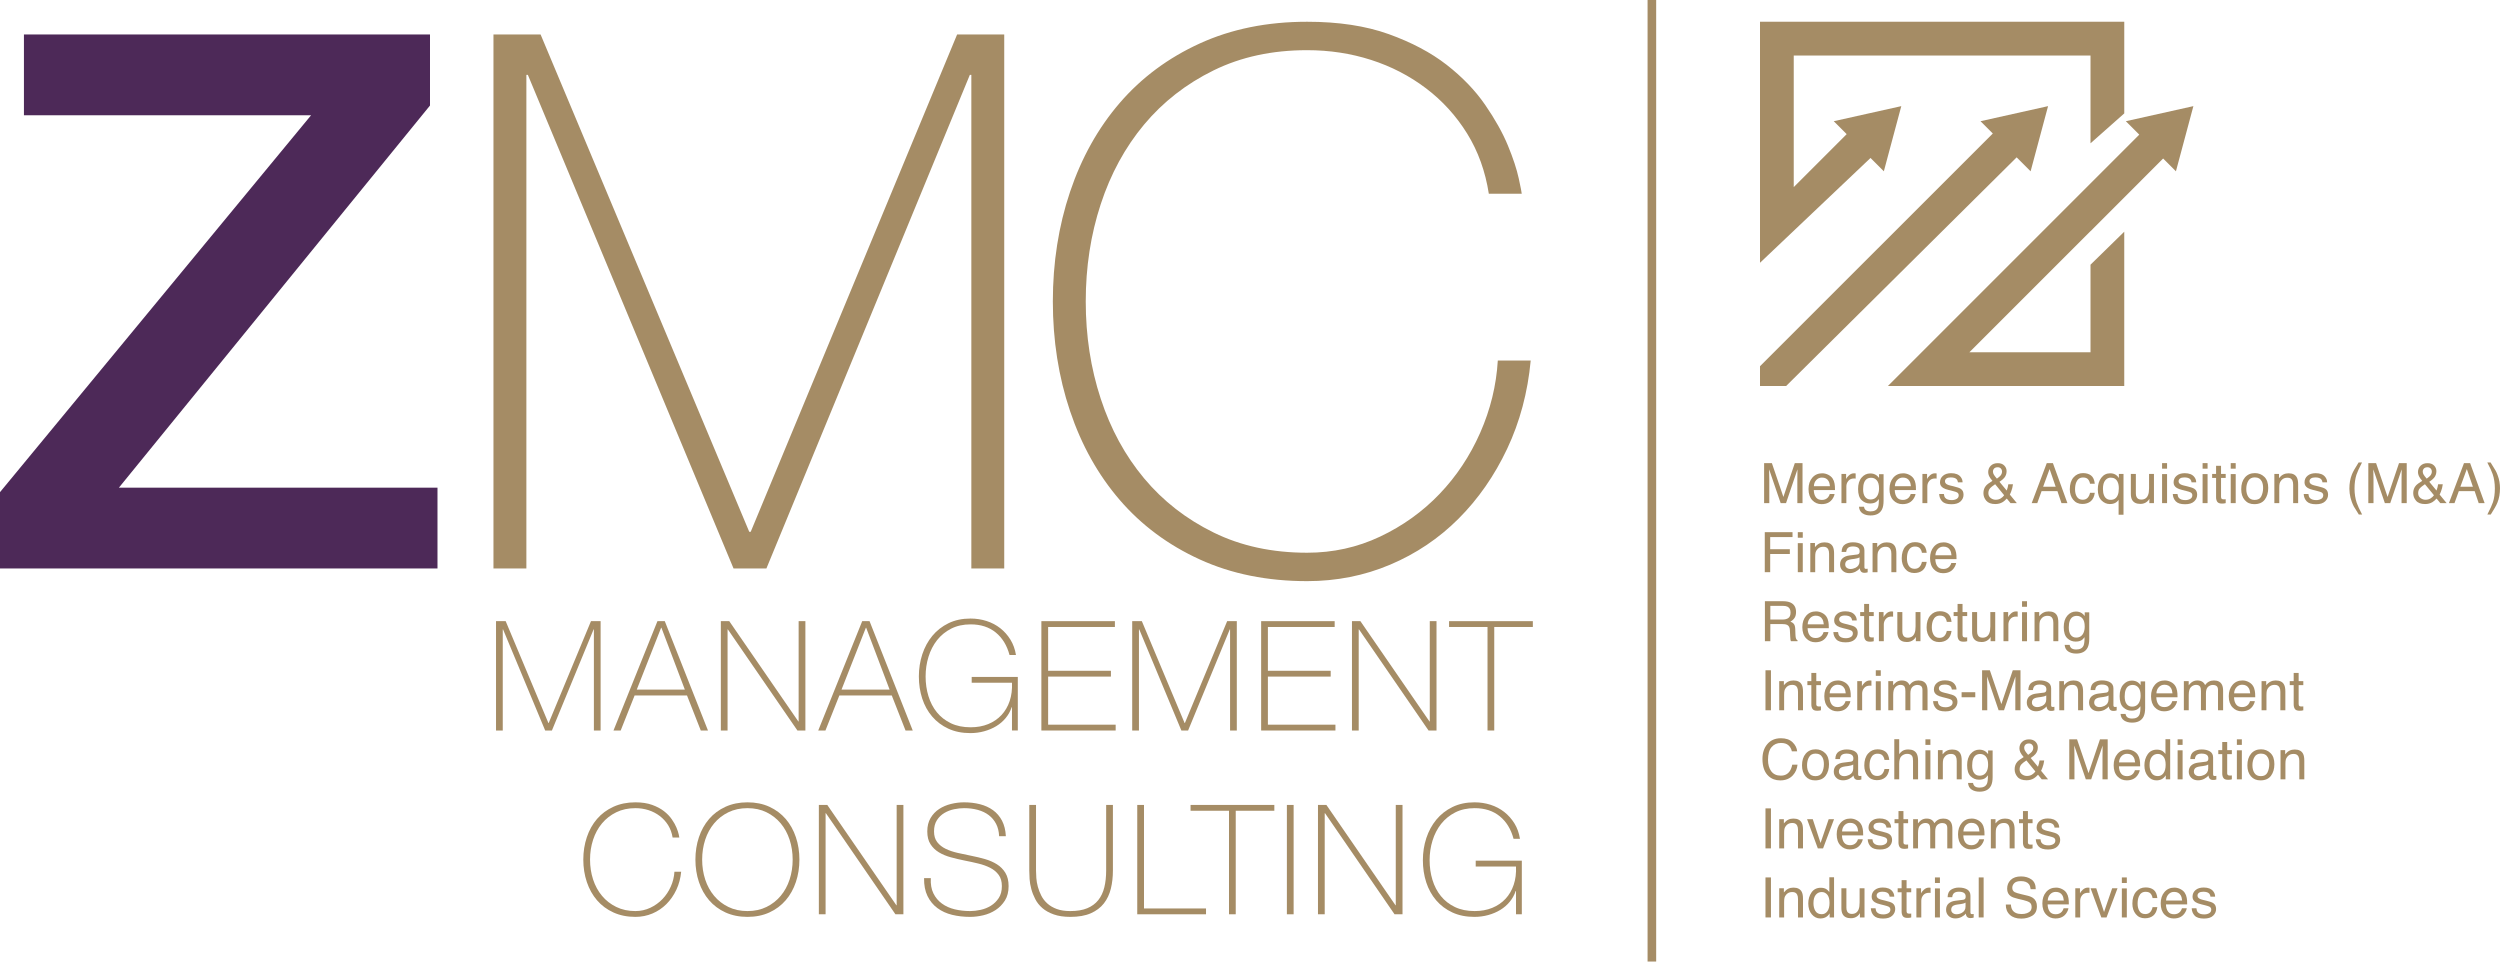 <svg width="211" height="82" viewBox="0 0 211 82" fill="none" xmlns="http://www.w3.org/2000/svg">
<path d="M41.864 52.426H42.679L46.284 61.021H46.31L49.878 52.426H50.692V61.655H50.124V53.124H50.098L46.582 61.655H46.013L42.459 53.124H42.433V61.655H41.864V52.426Z" fill="#A58C65"/>
<path d="M57.801 58.204L55.824 52.982H55.798L53.742 58.204H57.801ZM55.488 52.426H56.108L59.753 61.655H59.146L57.982 58.695H53.562L52.386 61.655H51.778L55.488 52.426Z" fill="#A58C65"/>
<path d="M60.839 52.426H61.55L67.38 60.892H67.405V52.426H67.975V61.655H67.302L61.433 53.124H61.407V61.655H60.839V52.426Z" fill="#A58C65"/>
<path d="M75.083 58.204L73.105 52.982H73.079L71.024 58.204H75.083ZM72.77 52.426H73.39L77.035 61.655H76.427L75.264 58.695H70.843L69.667 61.655H69.059L72.77 52.426Z" fill="#A58C65"/>
<path d="M77.552 57.092C77.552 56.436 77.649 55.814 77.842 55.224C78.037 54.634 78.319 54.114 78.689 53.666C79.06 53.219 79.514 52.863 80.053 52.6C80.591 52.337 81.21 52.205 81.909 52.205C82.382 52.205 82.834 52.275 83.265 52.412C83.696 52.55 84.082 52.753 84.422 53.02C84.762 53.287 85.049 53.61 85.282 53.989C85.515 54.369 85.67 54.799 85.747 55.282H85.204C84.988 54.472 84.601 53.839 84.041 53.382C83.48 52.925 82.774 52.697 81.921 52.697C81.3 52.697 80.753 52.817 80.279 53.058C79.805 53.3 79.409 53.623 79.09 54.028C78.772 54.434 78.53 54.9 78.366 55.431C78.203 55.96 78.121 56.514 78.121 57.092C78.121 57.678 78.201 58.231 78.36 58.752C78.519 59.274 78.756 59.728 79.071 60.117C79.385 60.504 79.779 60.812 80.253 61.041C80.727 61.269 81.284 61.383 81.921 61.383C82.472 61.383 82.968 61.292 83.408 61.112C83.847 60.931 84.22 60.677 84.526 60.349C84.831 60.021 85.062 59.627 85.217 59.166C85.372 58.706 85.437 58.19 85.411 57.621H82.011V57.131H85.903V61.654H85.411V59.69H85.385C85.273 60.026 85.105 60.33 84.881 60.601C84.657 60.872 84.392 61.101 84.086 61.286C83.78 61.472 83.44 61.616 83.065 61.719C82.69 61.823 82.3 61.874 81.895 61.874C81.198 61.874 80.579 61.749 80.04 61.5C79.501 61.25 79.047 60.91 78.677 60.478C78.306 60.047 78.026 59.541 77.836 58.959C77.647 58.377 77.552 57.755 77.552 57.092Z" fill="#A58C65"/>
<path d="M87.892 52.426H94.097V52.917H88.462V56.614H93.761V57.105H88.462V61.163H94.162V61.655H87.892V52.426Z" fill="#A58C65"/>
<path d="M95.558 52.426H96.372L99.979 61.021H100.005L103.572 52.426H104.387V61.655H103.818V53.124H103.792L100.276 61.655H99.707L96.153 53.124H96.127V61.655H95.558V52.426Z" fill="#A58C65"/>
<path d="M106.441 52.426H112.646V52.917H107.01V56.614H112.31V57.105H107.01V61.163H112.711V61.655H106.441V52.426Z" fill="#A58C65"/>
<path d="M114.106 52.426H114.818L120.647 60.892H120.673V52.426H121.242V61.655H120.569L114.701 53.124H114.675V61.655H114.106V52.426Z" fill="#A58C65"/>
<path d="M122.301 52.917V52.426H129.372V52.917H126.115V61.655H125.546V52.917H122.301Z" fill="#A58C65"/>
<path d="M49.231 72.551C49.231 71.879 49.331 71.248 49.529 70.658C49.727 70.067 50.014 69.554 50.388 69.119C50.763 68.684 51.224 68.342 51.772 68.091C52.319 67.842 52.937 67.716 53.626 67.716C54.169 67.716 54.639 67.788 55.035 67.93C55.431 68.073 55.765 68.249 56.037 68.46C56.309 68.672 56.53 68.901 56.702 69.151C56.875 69.402 57.007 69.636 57.097 69.856C57.187 70.076 57.25 70.266 57.285 70.425C57.318 70.585 57.336 70.673 57.336 70.69H56.768C56.707 70.302 56.582 69.955 56.393 69.649C56.203 69.344 55.965 69.083 55.682 68.868C55.397 68.652 55.08 68.488 54.731 68.376C54.382 68.264 54.014 68.208 53.626 68.208C53.023 68.208 52.484 68.325 52.011 68.557C51.537 68.79 51.135 69.102 50.809 69.494C50.481 69.886 50.231 70.346 50.058 70.871C49.886 71.397 49.8 71.957 49.8 72.551C49.8 73.146 49.886 73.706 50.058 74.232C50.231 74.757 50.481 75.216 50.809 75.608C51.135 76 51.537 76.313 52.011 76.545C52.484 76.778 53.023 76.894 53.626 76.894C54.075 76.894 54.494 76.801 54.887 76.616C55.278 76.431 55.621 76.185 55.914 75.88C56.207 75.574 56.442 75.22 56.618 74.82C56.796 74.419 56.897 74.003 56.922 73.572H57.491C57.439 74.124 57.304 74.632 57.084 75.098C56.864 75.562 56.584 75.966 56.244 76.306C55.903 76.646 55.509 76.911 55.061 77.101C54.613 77.29 54.135 77.385 53.626 77.385C52.937 77.385 52.319 77.26 51.772 77.011C51.224 76.761 50.763 76.418 50.388 75.983C50.014 75.548 49.727 75.035 49.529 74.445C49.331 73.855 49.231 73.223 49.231 72.551Z" fill="#A58C65"/>
<path d="M59.262 72.551C59.262 73.146 59.348 73.706 59.52 74.232C59.692 74.757 59.943 75.216 60.271 75.608C60.598 76 60.998 76.313 61.472 76.545C61.947 76.778 62.485 76.894 63.088 76.894C63.691 76.894 64.227 76.778 64.697 76.545C65.167 76.313 65.565 76 65.893 75.608C66.221 75.216 66.47 74.757 66.642 74.232C66.815 73.706 66.901 73.146 66.901 72.551C66.901 71.957 66.815 71.397 66.642 70.871C66.47 70.346 66.221 69.886 65.893 69.494C65.565 69.102 65.167 68.79 64.697 68.557C64.227 68.325 63.691 68.208 63.088 68.208C62.485 68.208 61.947 68.325 61.472 68.557C60.998 68.79 60.598 69.102 60.271 69.494C59.943 69.886 59.692 70.346 59.52 70.871C59.348 71.397 59.262 71.957 59.262 72.551ZM67.47 72.551C67.47 73.223 67.371 73.855 67.172 74.445C66.974 75.035 66.688 75.548 66.313 75.983C65.938 76.418 65.48 76.761 64.936 77.011C64.394 77.26 63.777 77.385 63.088 77.385C62.399 77.385 61.781 77.26 61.233 77.011C60.686 76.761 60.225 76.418 59.85 75.983C59.475 75.548 59.189 75.035 58.99 74.445C58.792 73.855 58.693 73.223 58.693 72.551C58.693 71.879 58.792 71.248 58.99 70.658C59.189 70.067 59.475 69.554 59.85 69.119C60.225 68.684 60.686 68.342 61.233 68.091C61.781 67.842 62.399 67.716 63.088 67.716C63.777 67.716 64.394 67.842 64.936 68.091C65.48 68.342 65.938 68.684 66.313 69.119C66.688 69.554 66.974 70.067 67.172 70.658C67.371 71.248 67.47 71.879 67.47 72.551Z" fill="#A58C65"/>
<path d="M69.111 67.937H69.823L75.652 76.403H75.678V67.937H76.247V77.166H75.574L69.706 68.635H69.68V77.166H69.111V67.937Z" fill="#A58C65"/>
<path d="M84.325 70.573C84.308 70.177 84.224 69.832 84.073 69.539C83.922 69.246 83.718 69.001 83.459 68.802C83.201 68.604 82.892 68.455 82.535 68.356C82.177 68.258 81.787 68.208 81.365 68.208C81.106 68.208 80.829 68.238 80.532 68.298C80.235 68.359 79.958 68.464 79.704 68.615C79.45 68.766 79.241 68.968 79.077 69.223C78.913 69.477 78.832 69.794 78.832 70.173C78.832 70.543 78.922 70.845 79.103 71.077C79.284 71.31 79.521 71.498 79.814 71.639C80.107 71.782 80.443 71.897 80.823 71.983C81.201 72.069 81.585 72.15 81.973 72.228C82.369 72.306 82.755 72.398 83.129 72.505C83.504 72.613 83.84 72.76 84.138 72.945C84.435 73.131 84.674 73.372 84.855 73.669C85.036 73.966 85.126 74.339 85.126 74.787C85.126 75.27 85.023 75.675 84.817 76.002C84.609 76.33 84.349 76.597 84.034 76.804C83.719 77.01 83.371 77.159 82.987 77.25C82.604 77.34 82.235 77.385 81.883 77.385C81.339 77.385 80.831 77.327 80.357 77.211C79.883 77.094 79.469 76.905 79.116 76.642C78.763 76.38 78.484 76.041 78.282 75.628C78.079 75.214 77.983 74.71 77.991 74.115H78.561C78.535 74.623 78.607 75.052 78.78 75.401C78.952 75.75 79.191 76.037 79.498 76.26C79.803 76.485 80.163 76.646 80.576 76.746C80.99 76.845 81.425 76.894 81.883 76.894C82.158 76.894 82.453 76.859 82.768 76.791C83.082 76.722 83.371 76.605 83.634 76.442C83.897 76.279 84.116 76.063 84.293 75.795C84.47 75.528 84.558 75.193 84.558 74.787C84.558 74.399 84.468 74.083 84.286 73.837C84.105 73.591 83.866 73.393 83.569 73.242C83.272 73.092 82.936 72.971 82.561 72.881C82.186 72.79 81.8 72.706 81.404 72.629C81.016 72.551 80.633 72.46 80.253 72.357C79.874 72.254 79.538 72.114 79.245 71.937C78.952 71.76 78.715 71.532 78.535 71.252C78.353 70.972 78.263 70.612 78.263 70.173C78.263 69.733 78.355 69.356 78.54 69.042C78.726 68.727 78.968 68.473 79.265 68.279C79.562 68.085 79.896 67.943 80.266 67.852C80.637 67.762 81.003 67.716 81.365 67.716C81.848 67.716 82.298 67.771 82.716 67.878C83.134 67.986 83.5 68.154 83.815 68.382C84.129 68.611 84.381 68.906 84.571 69.267C84.76 69.63 84.868 70.065 84.894 70.573H84.325Z" fill="#A58C65"/>
<path d="M87.44 67.937V73.469C87.44 73.649 87.449 73.861 87.466 74.102C87.483 74.344 87.526 74.591 87.595 74.846C87.664 75.1 87.761 75.349 87.886 75.595C88.011 75.841 88.182 76.06 88.397 76.255C88.612 76.449 88.877 76.604 89.191 76.72C89.506 76.836 89.888 76.894 90.336 76.894C90.905 76.894 91.38 76.815 91.764 76.655C92.147 76.496 92.458 76.267 92.695 75.97C92.931 75.672 93.101 75.313 93.205 74.891C93.309 74.469 93.36 73.995 93.36 73.469V67.937H93.93V73.469C93.93 74.02 93.871 74.533 93.755 75.007C93.638 75.481 93.443 75.895 93.167 76.248C92.89 76.602 92.522 76.879 92.061 77.082C91.6 77.284 91.025 77.385 90.336 77.385C89.793 77.385 89.327 77.316 88.939 77.178C88.552 77.041 88.231 76.862 87.977 76.642C87.723 76.422 87.522 76.17 87.376 75.885C87.229 75.602 87.117 75.316 87.04 75.026C86.962 74.738 86.915 74.458 86.897 74.186C86.88 73.914 86.871 73.675 86.871 73.469V67.937H87.44Z" fill="#A58C65"/>
<path d="M95.984 67.937H96.553V76.674H101.788V77.166H95.984V67.937Z" fill="#A58C65"/>
<path d="M100.483 68.428V67.936H107.554V68.428H104.296V77.165H103.728V68.428H100.483Z" fill="#A58C65"/>
<path d="M108.613 67.937H109.182V77.166H108.613V67.937Z" fill="#A58C65"/>
<path d="M111.237 67.937H111.948L117.778 76.403H117.803V67.937H118.372V77.166H117.699L111.832 68.635H111.806V77.166H111.237V67.937Z" fill="#A58C65"/>
<path d="M120.091 72.603C120.091 71.948 120.188 71.325 120.381 70.735C120.576 70.145 120.858 69.626 121.228 69.177C121.599 68.73 122.053 68.374 122.592 68.111C123.13 67.848 123.749 67.716 124.447 67.716C124.921 67.716 125.373 67.786 125.804 67.923C126.235 68.062 126.621 68.264 126.961 68.531C127.301 68.799 127.588 69.122 127.821 69.501C128.054 69.88 128.208 70.311 128.285 70.793H127.743C127.527 69.983 127.14 69.35 126.58 68.893C126.019 68.436 125.313 68.208 124.46 68.208C123.839 68.208 123.292 68.328 122.818 68.569C122.344 68.811 121.948 69.135 121.629 69.539C121.311 69.945 121.069 70.412 120.905 70.942C120.741 71.472 120.66 72.025 120.66 72.603C120.66 73.189 120.739 73.743 120.899 74.263C121.058 74.785 121.295 75.239 121.61 75.628C121.924 76.016 122.318 76.323 122.792 76.552C123.266 76.78 123.822 76.894 124.46 76.894C125.011 76.894 125.507 76.804 125.946 76.623C126.386 76.442 126.759 76.188 127.065 75.86C127.37 75.533 127.601 75.138 127.756 74.677C127.911 74.217 127.976 73.701 127.95 73.133H124.55V72.642H128.442V77.166H127.95V75.201H127.924C127.812 75.537 127.644 75.841 127.42 76.112C127.196 76.383 126.931 76.612 126.625 76.797C126.319 76.983 125.979 77.127 125.604 77.231C125.229 77.334 124.839 77.385 124.434 77.385C123.736 77.385 123.118 77.26 122.579 77.011C122.04 76.761 121.586 76.421 121.215 75.989C120.845 75.558 120.565 75.052 120.375 74.471C120.186 73.888 120.091 73.266 120.091 72.603Z" fill="#A58C65"/>
<path d="M41.648 2.909H45.625L63.235 44.882H63.361L80.781 2.909H84.757V47.976H81.981V6.318H81.855L64.686 47.976H61.909L44.551 6.318H44.426V47.976H41.648V2.909Z" fill="#A58C65"/>
<path d="M88.86 25.443C88.86 22.16 89.343 19.078 90.311 16.196C91.279 13.314 92.678 10.809 94.509 8.684C96.339 6.56 98.59 4.888 101.262 3.667C103.934 2.447 106.952 1.836 110.32 1.836C112.971 1.836 115.263 2.183 117.2 2.877C119.134 3.572 120.766 4.436 122.091 5.465C123.417 6.497 124.5 7.622 125.342 8.842C126.183 10.063 126.825 11.21 127.267 12.283C127.709 13.355 128.014 14.282 128.182 15.059C128.349 15.838 128.435 16.27 128.435 16.353H125.657C125.363 14.46 124.752 12.767 123.827 11.273C122.901 9.78 121.744 8.506 120.356 7.454C118.967 6.403 117.42 5.602 115.717 5.056C114.012 4.509 112.213 4.235 110.32 4.235C107.374 4.235 104.744 4.803 102.43 5.939C100.115 7.075 98.159 8.601 96.56 10.515C94.961 12.43 93.741 14.671 92.9 17.237C92.057 19.804 91.637 22.539 91.637 25.443C91.637 28.346 92.057 31.082 92.9 33.648C93.741 36.215 94.961 38.455 96.56 40.37C98.159 42.285 100.115 43.809 102.43 44.945C104.744 46.082 107.374 46.65 110.32 46.65C112.508 46.65 114.559 46.198 116.474 45.292C118.388 44.389 120.061 43.189 121.492 41.695C122.922 40.202 124.069 38.476 124.931 36.519C125.793 34.563 126.289 32.533 126.415 30.428H129.192C128.94 33.121 128.277 35.604 127.204 37.877C126.131 40.149 124.762 42.116 123.101 43.778C121.438 45.441 119.513 46.735 117.326 47.66C115.138 48.585 112.803 49.048 110.32 49.048C106.952 49.048 103.934 48.438 101.262 47.218C98.59 45.998 96.339 44.325 94.509 42.2C92.678 40.076 91.279 37.572 90.311 34.689C89.343 31.808 88.86 28.724 88.86 25.443Z" fill="#A58C65"/>
<path d="M2.02 2.909H36.292V8.906L10.035 41.159H36.924V47.976H0V41.538L26.257 9.726H2.02V2.909Z" fill="#4D2958"/>
<path d="M171.383 14.458L172.857 8.958L167.155 10.23L168.193 11.268L148.544 30.909V32.581H150.747L170.205 13.28L171.383 14.458Z" fill="#A58C65"/>
<path d="M158.996 14.458L160.469 8.958L154.768 10.23L155.806 11.268L155.859 11.322L151.392 15.789V4.686H176.439V12.095L179.288 9.571V1.837H148.544V22.179L157.871 13.333L158.996 14.458Z" fill="#A58C65"/>
<path d="M185.122 8.958L179.421 10.23L179.622 10.432L180.554 11.364L161.944 29.974L161.945 29.975L159.334 32.581H179.287V19.555L176.439 22.34V29.733H166.214L176.439 19.508V19.516L182.568 13.378L183.538 14.348L183.648 14.458L185.122 8.958Z" fill="#A58C65"/>
<path d="M139.781 81.154H139.055V-4.57764e-05H139.781V81.154Z" fill="#A58C65"/>
<path d="M148.891 39.087H149.547L150.518 41.942L151.482 39.087H152.133V42.464H151.696V40.471C151.696 40.402 151.698 40.287 151.701 40.128C151.704 39.969 151.706 39.798 151.706 39.615L150.741 42.464H150.288L149.314 39.615V39.719C149.314 39.802 149.317 39.928 149.321 40.097C149.326 40.267 149.329 40.391 149.329 40.471V42.464H148.891V39.087Z" fill="#A58C65"/>
<path d="M154.448 41.036C154.432 40.856 154.393 40.712 154.332 40.606C154.22 40.406 154.032 40.307 153.769 40.307C153.581 40.307 153.423 40.375 153.295 40.512C153.167 40.65 153.099 40.824 153.092 41.036H154.448ZM154.3 40.069C154.463 40.151 154.588 40.257 154.673 40.387C154.755 40.511 154.81 40.656 154.837 40.821C154.862 40.935 154.874 41.116 154.874 41.364H153.083C153.09 41.615 153.149 41.816 153.259 41.967C153.368 42.118 153.538 42.194 153.767 42.194C153.981 42.194 154.153 42.123 154.281 41.98C154.352 41.896 154.403 41.8 154.433 41.691H154.839C154.828 41.781 154.793 41.882 154.732 41.993C154.672 42.104 154.604 42.195 154.53 42.265C154.406 42.388 154.25 42.471 154.066 42.514C153.968 42.538 153.856 42.55 153.731 42.55C153.426 42.55 153.168 42.439 152.956 42.216C152.745 41.993 152.639 41.681 152.639 41.279C152.639 40.884 152.746 40.563 152.959 40.316C153.172 40.069 153.451 39.946 153.795 39.946C153.969 39.946 154.137 39.987 154.3 40.069Z" fill="#A58C65"/>
<path d="M155.419 40.002H155.812V40.427C155.844 40.344 155.923 40.243 156.049 40.125C156.175 40.006 156.32 39.947 156.484 39.947C156.491 39.947 156.504 39.947 156.522 39.949C156.541 39.95 156.572 39.953 156.617 39.958V40.395C156.592 40.39 156.57 40.387 156.549 40.386C156.528 40.384 156.506 40.383 156.482 40.383C156.272 40.383 156.113 40.451 156.001 40.585C155.889 40.719 155.833 40.873 155.833 41.048V42.464H155.419V40.002Z" fill="#A58C65"/>
<path d="M158.404 40.544C158.28 40.396 158.12 40.323 157.927 40.323C157.636 40.323 157.438 40.46 157.331 40.733C157.275 40.878 157.247 41.069 157.247 41.305C157.247 41.583 157.303 41.793 157.415 41.938C157.527 42.083 157.678 42.156 157.867 42.156C158.162 42.156 158.37 42.022 158.491 41.753C158.558 41.602 158.592 41.424 158.592 41.222C158.592 40.917 158.529 40.691 158.404 40.544ZM158.354 40.1C158.432 40.154 158.511 40.232 158.592 40.335V40.024H158.974V42.263C158.974 42.576 158.928 42.824 158.836 43.004C158.665 43.338 158.342 43.505 157.867 43.505C157.603 43.505 157.38 43.446 157.2 43.327C157.019 43.208 156.919 43.022 156.898 42.77H157.318C157.338 42.88 157.377 42.965 157.437 43.025C157.53 43.117 157.677 43.162 157.876 43.162C158.191 43.162 158.398 43.051 158.496 42.827C158.553 42.695 158.58 42.46 158.576 42.121C158.493 42.246 158.393 42.34 158.278 42.402C158.162 42.463 158.009 42.494 157.818 42.494C157.552 42.494 157.319 42.399 157.12 42.21C156.921 42.02 156.822 41.707 156.822 41.271C156.822 40.858 156.922 40.536 157.123 40.304C157.323 40.073 157.566 39.958 157.85 39.958C158.042 39.958 158.21 40.005 158.354 40.1Z" fill="#A58C65"/>
<path d="M161.282 41.036C161.266 40.856 161.227 40.712 161.165 40.606C161.053 40.406 160.866 40.307 160.603 40.307C160.414 40.307 160.256 40.375 160.129 40.512C160 40.65 159.933 40.824 159.925 41.036H161.282ZM161.134 40.069C161.297 40.151 161.421 40.257 161.507 40.387C161.589 40.511 161.644 40.656 161.671 40.821C161.696 40.935 161.707 41.116 161.707 41.364H159.917C159.924 41.615 159.982 41.816 160.092 41.967C160.202 42.118 160.371 42.194 160.601 42.194C160.815 42.194 160.987 42.123 161.114 41.98C161.186 41.896 161.237 41.8 161.266 41.691H161.673C161.662 41.781 161.626 41.882 161.566 41.993C161.506 42.104 161.438 42.195 161.363 42.265C161.239 42.388 161.084 42.471 160.9 42.514C160.801 42.538 160.689 42.55 160.565 42.55C160.26 42.55 160.002 42.439 159.79 42.216C159.578 41.993 159.473 41.681 159.473 41.279C159.473 40.884 159.579 40.563 159.792 40.316C160.006 40.069 160.285 39.946 160.629 39.946C160.803 39.946 160.971 39.987 161.134 40.069Z" fill="#A58C65"/>
<path d="M162.252 40.002H162.645V40.427C162.677 40.344 162.756 40.243 162.882 40.125C163.008 40.006 163.153 39.947 163.317 39.947C163.324 39.947 163.337 39.947 163.355 39.949C163.374 39.95 163.405 39.953 163.45 39.958V40.395C163.425 40.39 163.403 40.387 163.382 40.386C163.361 40.384 163.339 40.383 163.315 40.383C163.106 40.383 162.946 40.451 162.834 40.585C162.722 40.719 162.666 40.873 162.666 41.048V42.464H162.252V40.002Z" fill="#A58C65"/>
<path d="M164.064 41.692C164.077 41.83 164.111 41.935 164.169 42.009C164.275 42.142 164.46 42.209 164.724 42.209C164.88 42.209 165.018 42.175 165.136 42.109C165.255 42.043 165.315 41.939 165.315 41.8C165.315 41.694 165.266 41.613 165.172 41.558C165.111 41.525 164.991 41.486 164.812 41.441L164.478 41.358C164.264 41.306 164.107 41.248 164.006 41.183C163.825 41.071 163.735 40.917 163.735 40.719C163.735 40.486 163.82 40.297 163.99 40.154C164.16 40.009 164.389 39.937 164.676 39.937C165.052 39.937 165.323 40.046 165.489 40.264C165.593 40.402 165.644 40.551 165.641 40.71H165.25C165.242 40.617 165.209 40.532 165.149 40.456C165.051 40.348 164.883 40.294 164.643 40.294C164.483 40.294 164.362 40.323 164.279 40.383C164.196 40.443 164.156 40.522 164.156 40.619C164.156 40.726 164.21 40.812 164.318 40.876C164.38 40.914 164.473 40.948 164.594 40.977L164.873 41.043C165.176 41.115 165.379 41.185 165.482 41.253C165.643 41.358 165.723 41.525 165.723 41.751C165.723 41.971 165.64 42.16 165.471 42.319C165.303 42.478 165.047 42.558 164.702 42.558C164.331 42.558 164.068 42.475 163.914 42.309C163.759 42.142 163.676 41.937 163.666 41.692H164.064Z" fill="#A58C65"/>
<path d="M168.837 40.147C168.926 40.043 168.971 39.928 168.971 39.801C168.971 39.701 168.938 39.616 168.873 39.544C168.807 39.472 168.719 39.436 168.608 39.436C168.439 39.436 168.321 39.493 168.256 39.606C168.222 39.664 168.205 39.728 168.205 39.796C168.205 39.89 168.231 39.979 168.283 40.064C168.334 40.15 168.419 40.261 168.539 40.397C168.684 40.295 168.783 40.211 168.837 40.147ZM168.869 42.062C168.991 41.983 169.086 41.896 169.15 41.799L168.391 40.868C168.176 41.012 168.035 41.123 167.97 41.2C167.87 41.314 167.819 41.455 167.819 41.62C167.819 41.799 167.884 41.937 168.015 42.034C168.145 42.131 168.284 42.179 168.432 42.179C168.602 42.179 168.747 42.14 168.869 42.062ZM167.875 40.172C167.827 40.06 167.803 39.952 167.803 39.847C167.803 39.63 167.877 39.449 168.023 39.306C168.17 39.162 168.366 39.091 168.612 39.091C168.846 39.091 169.029 39.158 169.16 39.291C169.291 39.424 169.357 39.583 169.357 39.769C169.357 39.985 169.289 40.175 169.153 40.336C169.074 40.432 168.941 40.541 168.755 40.665L169.368 41.402C169.41 41.279 169.437 41.187 169.454 41.127C169.47 41.066 169.485 40.982 169.501 40.873H169.895C169.869 41.089 169.817 41.296 169.74 41.495C169.661 41.693 169.623 41.773 169.623 41.734L170.222 42.464H169.689L169.373 42.077C169.248 42.214 169.133 42.313 169.029 42.376C168.848 42.487 168.638 42.542 168.402 42.542C168.052 42.542 167.798 42.447 167.638 42.258C167.48 42.069 167.401 41.856 167.401 41.618C167.401 41.361 167.478 41.148 167.633 40.976C167.726 40.872 167.904 40.742 168.162 40.586C168.019 40.421 167.924 40.283 167.875 40.172Z" fill="#A58C65"/>
<path d="M173.498 41.08L172.986 39.588L172.441 41.08H173.498ZM172.747 39.087H173.265L174.489 42.464H173.989L173.646 41.452H172.31L171.945 42.464H171.475L172.747 39.087Z" fill="#A58C65"/>
<path d="M176.486 40.132C176.661 40.267 176.766 40.499 176.8 40.829H176.398C176.373 40.677 176.317 40.551 176.23 40.451C176.143 40.35 176.003 40.3 175.809 40.3C175.546 40.3 175.357 40.429 175.244 40.686C175.171 40.853 175.134 41.059 175.134 41.304C175.134 41.55 175.185 41.758 175.29 41.926C175.394 42.094 175.558 42.178 175.782 42.178C175.953 42.178 176.089 42.126 176.19 42.021C176.29 41.917 176.36 41.774 176.398 41.592H176.8C176.755 41.919 176.639 42.157 176.455 42.308C176.271 42.46 176.036 42.535 175.749 42.535C175.428 42.535 175.171 42.417 174.98 42.182C174.788 41.947 174.692 41.653 174.692 41.3C174.692 40.868 174.797 40.532 175.007 40.291C175.217 40.051 175.485 39.93 175.809 39.93C176.087 39.93 176.312 39.998 176.486 40.132Z" fill="#A58C65"/>
<path d="M177.578 41.802C177.683 42.058 177.872 42.186 178.145 42.186C178.432 42.186 178.63 42.051 178.739 41.781C178.799 41.632 178.829 41.442 178.829 41.21C178.829 40.998 178.795 40.82 178.729 40.678C178.618 40.434 178.422 40.312 178.14 40.312C177.961 40.312 177.807 40.389 177.68 40.545C177.552 40.701 177.488 40.941 177.488 41.266C177.488 41.479 177.518 41.657 177.578 41.802ZM178.613 40.1C178.689 40.156 178.762 40.236 178.833 40.344V40.001H179.224V43.446H178.81V42.181C178.741 42.291 178.646 42.379 178.524 42.444C178.402 42.509 178.251 42.542 178.069 42.542C177.807 42.542 177.572 42.44 177.366 42.234C177.16 42.028 177.055 41.716 177.055 41.296C177.055 40.902 177.153 40.578 177.347 40.326C177.54 40.073 177.79 39.946 178.099 39.946C178.302 39.946 178.473 39.998 178.613 40.1Z" fill="#A58C65"/>
<path d="M180.266 40.002V41.636C180.266 41.762 180.285 41.865 180.324 41.944C180.396 42.091 180.529 42.165 180.725 42.165C181.006 42.165 181.196 42.036 181.298 41.778C181.353 41.641 181.381 41.451 181.381 41.211V40.002H181.794V42.464H181.404L181.408 42.1C181.356 42.194 181.29 42.273 181.212 42.337C181.057 42.466 180.869 42.53 180.648 42.53C180.304 42.53 180.069 42.413 179.944 42.179C179.876 42.053 179.843 41.885 179.843 41.675V40.002H180.266Z" fill="#A58C65"/>
<path d="M182.479 40.013H182.9V42.464H182.479V40.013ZM182.479 39.087H182.9V39.556H182.479V39.087Z" fill="#A58C65"/>
<path d="M183.781 41.692C183.794 41.83 183.828 41.935 183.887 42.009C183.993 42.142 184.177 42.209 184.441 42.209C184.597 42.209 184.735 42.175 184.853 42.109C184.972 42.043 185.032 41.939 185.032 41.8C185.032 41.694 184.983 41.613 184.889 41.558C184.828 41.525 184.708 41.486 184.529 41.441L184.195 41.358C183.982 41.306 183.824 41.248 183.723 41.183C183.543 41.071 183.452 40.917 183.452 40.719C183.452 40.486 183.537 40.297 183.707 40.154C183.877 40.009 184.106 39.937 184.393 39.937C184.769 39.937 185.04 40.046 185.206 40.264C185.311 40.402 185.361 40.551 185.358 40.71H184.967C184.959 40.617 184.926 40.532 184.866 40.456C184.769 40.348 184.6 40.294 184.361 40.294C184.2 40.294 184.079 40.323 183.997 40.383C183.914 40.443 183.873 40.522 183.873 40.619C183.873 40.726 183.927 40.812 184.035 40.876C184.098 40.914 184.19 40.948 184.311 40.977L184.59 41.043C184.893 41.115 185.096 41.185 185.199 41.253C185.36 41.358 185.441 41.525 185.441 41.751C185.441 41.971 185.357 42.16 185.188 42.319C185.02 42.478 184.764 42.558 184.419 42.558C184.048 42.558 183.786 42.475 183.631 42.309C183.477 42.142 183.394 41.937 183.383 41.692H183.781Z" fill="#A58C65"/>
<path d="M185.899 40.013H186.319V42.464H185.899V40.013ZM185.899 39.087H186.319V39.556H185.899V39.087Z" fill="#A58C65"/>
<path d="M187.037 39.314H187.456V40.002H187.849V40.339H187.456V41.946C187.456 42.032 187.484 42.089 187.543 42.118C187.575 42.135 187.628 42.144 187.704 42.144C187.724 42.144 187.746 42.144 187.768 42.142C187.791 42.141 187.818 42.139 187.849 42.135V42.464C187.801 42.477 187.752 42.487 187.7 42.493C187.649 42.499 187.593 42.502 187.534 42.502C187.341 42.502 187.209 42.453 187.14 42.354C187.072 42.255 187.037 42.127 187.037 41.969V40.339H186.704V40.002H187.037V39.314Z" fill="#A58C65"/>
<path d="M188.273 40.013H188.693V42.464H188.273V40.013ZM188.273 39.087H188.693V39.556H188.273V39.087Z" fill="#A58C65"/>
<path d="M190.855 41.884C190.955 41.676 191.006 41.445 191.006 41.191C191.006 40.962 190.97 40.775 190.896 40.631C190.782 40.405 190.583 40.291 190.301 40.291C190.051 40.291 189.869 40.388 189.756 40.581C189.642 40.774 189.585 41.006 189.585 41.279C189.585 41.54 189.642 41.759 189.756 41.933C189.869 42.108 190.05 42.194 190.297 42.194C190.568 42.194 190.754 42.091 190.855 41.884ZM191.111 40.247C191.329 40.458 191.438 40.769 191.438 41.18C191.438 41.577 191.343 41.904 191.15 42.163C190.959 42.422 190.661 42.551 190.258 42.551C189.922 42.551 189.654 42.437 189.457 42.207C189.259 41.979 189.16 41.671 189.16 41.285C189.16 40.872 189.264 40.543 189.472 40.298C189.682 40.053 189.961 39.93 190.313 39.93C190.628 39.93 190.894 40.036 191.111 40.247Z" fill="#A58C65"/>
<path d="M191.956 40.002H192.349V40.352C192.466 40.207 192.589 40.103 192.719 40.041C192.85 39.978 192.995 39.947 193.154 39.947C193.504 39.947 193.739 40.069 193.862 40.312C193.929 40.445 193.963 40.636 193.963 40.885V42.464H193.542V40.912C193.542 40.762 193.52 40.641 193.476 40.549C193.402 40.395 193.269 40.319 193.076 40.319C192.977 40.319 192.897 40.329 192.834 40.349C192.721 40.383 192.621 40.45 192.536 40.551C192.466 40.633 192.422 40.717 192.401 40.803C192.38 40.89 192.37 41.013 192.37 41.175V42.464H191.956V40.002Z" fill="#A58C65"/>
<path d="M194.83 41.692C194.843 41.83 194.877 41.935 194.936 42.009C195.042 42.142 195.226 42.209 195.49 42.209C195.646 42.209 195.784 42.175 195.902 42.109C196.022 42.043 196.081 41.939 196.081 41.8C196.081 41.694 196.033 41.613 195.938 41.558C195.877 41.525 195.757 41.486 195.578 41.441L195.245 41.358C195.031 41.306 194.873 41.248 194.772 41.183C194.592 41.071 194.501 40.917 194.501 40.719C194.501 40.486 194.586 40.297 194.756 40.154C194.926 40.009 195.155 39.937 195.442 39.937C195.818 39.937 196.089 40.046 196.255 40.264C196.36 40.402 196.41 40.551 196.408 40.71H196.016C196.008 40.617 195.975 40.532 195.915 40.456C195.818 40.348 195.649 40.294 195.41 40.294C195.249 40.294 195.128 40.323 195.046 40.383C194.963 40.443 194.922 40.522 194.922 40.619C194.922 40.726 194.976 40.812 195.085 40.876C195.147 40.914 195.239 40.948 195.36 40.977L195.64 41.043C195.943 41.115 196.145 41.185 196.248 41.253C196.41 41.358 196.49 41.525 196.49 41.751C196.49 41.971 196.406 42.16 196.237 42.319C196.069 42.478 195.813 42.558 195.468 42.558C195.097 42.558 194.835 42.475 194.681 42.309C194.526 42.142 194.443 41.937 194.432 41.692H194.83Z" fill="#A58C65"/>
<path d="M199.355 39.031C199.115 39.499 198.958 39.843 198.885 40.063C198.777 40.399 198.722 40.787 198.722 41.227C198.722 41.671 198.785 42.077 198.909 42.445C198.986 42.672 199.137 42.999 199.362 43.425H199.084C198.86 43.075 198.721 42.852 198.667 42.755C198.613 42.659 198.556 42.528 198.493 42.363C198.407 42.136 198.347 41.893 198.314 41.636C198.297 41.503 198.288 41.375 198.288 41.254C198.288 40.801 198.36 40.397 198.502 40.043C198.592 39.817 198.781 39.48 199.068 39.031H199.355Z" fill="#A58C65"/>
<path d="M199.886 39.087H200.541L201.513 41.942L202.477 39.087H203.128V42.464H202.691V40.471C202.691 40.402 202.693 40.287 202.696 40.128C202.698 39.969 202.7 39.798 202.7 39.615L201.736 42.464H201.282L200.309 39.615V39.719C200.309 39.802 200.312 39.928 200.316 40.097C200.321 40.267 200.323 40.391 200.323 40.471V42.464H199.886V39.087Z" fill="#A58C65"/>
<path d="M205.111 40.147C205.201 40.043 205.246 39.928 205.246 39.801C205.246 39.701 205.212 39.616 205.147 39.544C205.082 39.472 204.993 39.436 204.882 39.436C204.713 39.436 204.595 39.493 204.531 39.606C204.496 39.664 204.479 39.728 204.479 39.796C204.479 39.89 204.505 39.979 204.557 40.064C204.608 40.15 204.694 40.261 204.814 40.397C204.958 40.295 205.057 40.211 205.111 40.147ZM205.144 42.062C205.266 41.983 205.36 41.896 205.425 41.799L204.665 40.868C204.45 41.012 204.31 41.123 204.244 41.2C204.144 41.314 204.093 41.455 204.093 41.62C204.093 41.799 204.158 41.937 204.289 42.034C204.42 42.131 204.558 42.179 204.707 42.179C204.876 42.179 205.021 42.14 205.144 42.062ZM204.15 40.172C204.101 40.06 204.077 39.952 204.077 39.847C204.077 39.63 204.151 39.449 204.297 39.306C204.444 39.162 204.64 39.091 204.886 39.091C205.121 39.091 205.303 39.158 205.435 39.291C205.565 39.424 205.631 39.583 205.631 39.769C205.631 39.985 205.563 40.175 205.427 40.336C205.348 40.432 205.216 40.541 205.03 40.665L205.642 41.402C205.684 41.279 205.712 41.187 205.728 41.127C205.744 41.066 205.76 40.982 205.776 40.873H206.17C206.144 41.089 206.092 41.296 206.014 41.495C205.936 41.693 205.898 41.773 205.898 41.734L206.496 42.464H205.963L205.648 42.077C205.523 42.214 205.407 42.313 205.304 42.376C205.122 42.487 204.913 42.542 204.676 42.542C204.327 42.542 204.072 42.447 203.913 42.258C203.754 42.069 203.675 41.856 203.675 41.618C203.675 41.361 203.752 41.148 203.907 40.976C204.001 40.872 204.178 40.742 204.436 40.586C204.294 40.421 204.198 40.283 204.15 40.172Z" fill="#A58C65"/>
<path d="M208.712 41.08L208.2 39.588L207.655 41.08H208.712ZM207.961 39.087H208.478L209.703 42.464H209.202L208.86 41.452H207.524L207.159 42.464H206.689L207.961 39.087Z" fill="#A58C65"/>
<path d="M209.933 43.424C210.177 42.95 210.334 42.603 210.405 42.386C210.512 42.056 210.566 41.669 210.566 41.227C210.566 40.783 210.504 40.378 210.379 40.01C210.303 39.783 210.152 39.457 209.926 39.031H210.205C210.44 39.408 210.584 39.641 210.633 39.729C210.683 39.817 210.737 39.938 210.795 40.093C210.869 40.285 210.922 40.474 210.953 40.66C210.984 40.848 211 41.028 211 41.201C211 41.655 210.928 42.06 210.784 42.415C210.694 42.643 210.506 42.979 210.221 43.424H209.933Z" fill="#A58C65"/>
<path d="M148.947 44.915H151.289V45.329H149.404V46.354H151.062V46.757H149.404V48.292H148.947V44.915Z" fill="#A58C65"/>
<path d="M151.734 45.842H152.154V48.292H151.734V45.842ZM151.734 44.915H152.154V45.384H151.734V44.915Z" fill="#A58C65"/>
<path d="M152.789 45.83H153.182V46.18C153.299 46.035 153.422 45.932 153.552 45.869C153.683 45.806 153.828 45.775 153.987 45.775C154.337 45.775 154.572 45.897 154.695 46.14C154.762 46.273 154.796 46.464 154.796 46.713V48.292H154.375V46.74C154.375 46.59 154.353 46.469 154.309 46.377C154.235 46.224 154.102 46.147 153.909 46.147C153.81 46.147 153.73 46.157 153.667 46.177C153.554 46.211 153.454 46.278 153.369 46.379C153.299 46.461 153.255 46.545 153.234 46.631C153.213 46.718 153.203 46.841 153.203 47.003V48.292H152.789V45.83Z" fill="#A58C65"/>
<path d="M155.865 47.92C155.953 47.988 156.056 48.023 156.176 48.023C156.321 48.023 156.462 47.989 156.599 47.922C156.828 47.81 156.944 47.627 156.944 47.373V47.04C156.893 47.073 156.828 47.099 156.748 47.121C156.669 47.143 156.591 47.158 156.514 47.167L156.264 47.2C156.115 47.219 156.002 47.251 155.926 47.294C155.798 47.365 155.735 47.48 155.735 47.637C155.735 47.757 155.778 47.851 155.865 47.92ZM156.737 46.801C156.832 46.79 156.896 46.75 156.928 46.682C156.946 46.645 156.955 46.592 156.955 46.523C156.955 46.382 156.905 46.279 156.804 46.215C156.705 46.151 156.561 46.12 156.374 46.12C156.159 46.12 156.006 46.178 155.915 46.295C155.865 46.36 155.832 46.456 155.817 46.584H155.431C155.439 46.279 155.536 46.068 155.726 45.949C155.915 45.829 156.134 45.77 156.384 45.77C156.673 45.77 156.908 45.825 157.089 45.936C157.268 46.046 157.357 46.217 157.357 46.45V47.869C157.357 47.912 157.366 47.946 157.384 47.973C157.401 47.999 157.439 48.012 157.495 48.012C157.514 48.012 157.534 48.01 157.557 48.008C157.58 48.006 157.605 48.002 157.631 47.998V48.303C157.567 48.322 157.518 48.334 157.484 48.338C157.45 48.343 157.404 48.345 157.346 48.345C157.203 48.345 157.1 48.294 157.036 48.193C157.002 48.139 156.978 48.063 156.964 47.966C156.879 48.076 156.759 48.172 156.601 48.253C156.444 48.334 156.269 48.375 156.079 48.375C155.851 48.375 155.664 48.306 155.52 48.167C155.375 48.028 155.302 47.855 155.302 47.647C155.302 47.419 155.373 47.242 155.516 47.116C155.659 46.99 155.845 46.913 156.076 46.884L156.737 46.801Z" fill="#A58C65"/>
<path d="M158.045 45.83H158.438V46.18C158.555 46.035 158.679 45.932 158.809 45.869C158.939 45.806 159.084 45.775 159.243 45.775C159.593 45.775 159.829 45.897 159.951 46.14C160.018 46.273 160.053 46.464 160.053 46.713V48.292H159.631V46.74C159.631 46.59 159.609 46.469 159.565 46.377C159.491 46.224 159.358 46.147 159.165 46.147C159.067 46.147 158.986 46.157 158.923 46.177C158.81 46.211 158.71 46.278 158.625 46.379C158.556 46.461 158.511 46.545 158.49 46.631C158.469 46.718 158.459 46.841 158.459 47.003V48.292H158.045V45.83Z" fill="#A58C65"/>
<path d="M162.299 45.96C162.474 46.095 162.579 46.328 162.613 46.657H162.211C162.186 46.505 162.13 46.379 162.043 46.279C161.956 46.179 161.816 46.128 161.622 46.128C161.358 46.128 161.17 46.257 161.057 46.514C160.984 46.681 160.947 46.887 160.947 47.132C160.947 47.378 160.998 47.586 161.103 47.754C161.207 47.922 161.371 48.007 161.595 48.007C161.766 48.007 161.902 47.954 162.003 47.849C162.103 47.745 162.172 47.602 162.211 47.42H162.613C162.568 47.747 162.452 47.985 162.268 48.136C162.084 48.288 161.849 48.363 161.562 48.363C161.241 48.363 160.984 48.245 160.793 48.01C160.601 47.775 160.505 47.481 160.505 47.129C160.505 46.696 160.61 46.36 160.82 46.119C161.03 45.879 161.298 45.758 161.622 45.758C161.9 45.758 162.125 45.826 162.299 45.96Z" fill="#A58C65"/>
<path d="M164.706 46.864C164.689 46.684 164.651 46.541 164.589 46.434C164.477 46.234 164.289 46.135 164.026 46.135C163.838 46.135 163.68 46.203 163.552 46.34C163.424 46.478 163.357 46.652 163.349 46.864H164.706ZM164.557 45.897C164.72 45.979 164.845 46.085 164.93 46.215C165.013 46.339 165.068 46.484 165.095 46.649C165.119 46.763 165.131 46.944 165.131 47.192H163.341C163.348 47.443 163.406 47.644 163.516 47.795C163.625 47.947 163.795 48.022 164.024 48.022C164.239 48.022 164.41 47.951 164.538 47.808C164.61 47.724 164.66 47.629 164.69 47.519H165.097C165.086 47.609 165.05 47.71 164.989 47.822C164.93 47.932 164.862 48.024 164.787 48.093C164.663 48.217 164.507 48.299 164.324 48.342C164.225 48.366 164.113 48.378 163.989 48.378C163.684 48.378 163.425 48.267 163.214 48.044C163.002 47.822 162.896 47.509 162.896 47.107C162.896 46.712 163.003 46.391 163.216 46.144C163.429 45.897 163.708 45.774 164.052 45.774C164.226 45.774 164.395 45.815 164.557 45.897Z" fill="#A58C65"/>
<path d="M150.444 52.29C150.653 52.29 150.818 52.247 150.939 52.161C151.06 52.076 151.121 51.921 151.121 51.697C151.121 51.456 151.037 51.292 150.866 51.205C150.776 51.159 150.654 51.136 150.502 51.136H149.416V52.29H150.444ZM148.958 50.743H150.493C150.746 50.743 150.954 50.781 151.119 50.856C151.43 50.999 151.586 51.266 151.586 51.654C151.586 51.856 151.544 52.021 151.461 52.15C151.377 52.278 151.261 52.382 151.11 52.46C151.242 52.514 151.342 52.585 151.408 52.672C151.475 52.76 151.511 52.901 151.519 53.097L151.536 53.55C151.54 53.679 151.551 53.774 151.568 53.838C151.595 53.945 151.645 54.014 151.715 54.044V54.12H151.154C151.138 54.091 151.127 54.053 151.117 54.007C151.108 53.962 151.1 53.873 151.094 53.741L151.066 53.178C151.056 52.957 150.976 52.809 150.827 52.734C150.743 52.693 150.609 52.672 150.428 52.672H149.416V54.12H148.958V50.743Z" fill="#A58C65"/>
<path d="M153.927 52.692C153.91 52.513 153.872 52.369 153.81 52.262C153.698 52.062 153.51 51.963 153.247 51.963C153.059 51.963 152.901 52.031 152.773 52.169C152.645 52.306 152.578 52.48 152.57 52.692H153.927ZM153.778 51.725C153.941 51.807 154.066 51.913 154.151 52.044C154.233 52.167 154.289 52.312 154.316 52.477C154.34 52.592 154.352 52.772 154.352 53.02H152.561C152.569 53.272 152.627 53.472 152.737 53.623C152.846 53.775 153.016 53.85 153.245 53.85C153.46 53.85 153.631 53.779 153.759 53.636C153.831 53.553 153.881 53.457 153.911 53.347H154.318C154.307 53.437 154.271 53.538 154.21 53.65C154.151 53.76 154.083 53.852 154.008 53.922C153.884 54.045 153.728 54.127 153.544 54.17C153.446 54.194 153.334 54.206 153.21 54.206C152.905 54.206 152.646 54.095 152.435 53.872C152.223 53.65 152.117 53.337 152.117 52.935C152.117 52.54 152.224 52.219 152.437 51.972C152.65 51.725 152.929 51.602 153.273 51.602C153.447 51.602 153.616 51.643 153.778 51.725Z" fill="#A58C65"/>
<path d="M155.132 53.348C155.145 53.486 155.179 53.591 155.237 53.665C155.344 53.799 155.528 53.865 155.792 53.865C155.948 53.865 156.086 53.832 156.204 53.766C156.323 53.699 156.383 53.595 156.383 53.456C156.383 53.35 156.334 53.27 156.24 53.215C156.179 53.181 156.059 53.142 155.88 53.097L155.546 53.014C155.333 52.963 155.175 52.904 155.074 52.84C154.894 52.727 154.803 52.573 154.803 52.375C154.803 52.142 154.888 51.954 155.058 51.81C155.228 51.666 155.457 51.594 155.744 51.594C156.12 51.594 156.391 51.702 156.557 51.92C156.661 52.058 156.712 52.207 156.709 52.366H156.318C156.31 52.273 156.277 52.189 156.217 52.112C156.119 52.004 155.951 51.95 155.711 51.95C155.551 51.95 155.43 51.98 155.348 52.039C155.265 52.099 155.224 52.178 155.224 52.276C155.224 52.382 155.278 52.468 155.386 52.532C155.449 52.57 155.541 52.604 155.662 52.633L155.941 52.7C156.244 52.772 156.447 52.842 156.55 52.909C156.711 53.014 156.792 53.181 156.792 53.407C156.792 53.627 156.708 53.816 156.539 53.975C156.371 54.135 156.115 54.214 155.77 54.214C155.399 54.214 155.136 54.132 154.982 53.965C154.828 53.799 154.745 53.593 154.734 53.348H155.132Z" fill="#A58C65"/>
<path d="M157.333 50.97H157.751V51.658H158.144V51.995H157.751V53.602C157.751 53.689 157.779 53.745 157.838 53.775C157.87 53.791 157.924 53.8 157.999 53.8C158.02 53.8 158.041 53.8 158.064 53.799C158.086 53.797 158.114 53.795 158.144 53.791V54.12C158.097 54.133 158.048 54.143 157.996 54.15C157.944 54.156 157.889 54.159 157.829 54.159C157.636 54.159 157.505 54.109 157.436 54.01C157.367 53.911 157.333 53.783 157.333 53.626V51.995H156.999V51.658H157.333V50.97Z" fill="#A58C65"/>
<path d="M158.579 51.658H158.972V52.084C159.005 52.001 159.083 51.9 159.209 51.781C159.335 51.662 159.48 51.603 159.644 51.603C159.651 51.603 159.664 51.604 159.683 51.605C159.701 51.606 159.732 51.609 159.777 51.615V52.051C159.752 52.047 159.73 52.043 159.709 52.042C159.688 52.04 159.666 52.039 159.642 52.039C159.433 52.039 159.273 52.107 159.161 52.241C159.049 52.375 158.993 52.529 158.993 52.704V54.12H158.579V51.658Z" fill="#A58C65"/>
<path d="M160.558 51.658V53.292C160.558 53.418 160.577 53.521 160.616 53.6C160.688 53.748 160.821 53.821 161.017 53.821C161.298 53.821 161.488 53.692 161.591 53.435C161.646 53.297 161.674 53.108 161.674 52.867V51.658H162.087V54.12H161.696L161.701 53.757C161.648 53.85 161.582 53.929 161.505 53.993C161.35 54.122 161.161 54.187 160.941 54.187C160.596 54.187 160.361 54.069 160.237 53.835C160.169 53.709 160.135 53.541 160.135 53.331V51.658H160.558Z" fill="#A58C65"/>
<path d="M164.399 51.788C164.573 51.923 164.678 52.156 164.712 52.485H164.31C164.286 52.333 164.23 52.207 164.143 52.107C164.056 52.007 163.915 51.956 163.722 51.956C163.458 51.956 163.27 52.085 163.156 52.342C163.083 52.509 163.046 52.715 163.046 52.96C163.046 53.206 163.098 53.414 163.202 53.582C163.307 53.751 163.47 53.835 163.694 53.835C163.866 53.835 164.002 53.782 164.102 53.677C164.203 53.573 164.272 53.43 164.31 53.248H164.712C164.667 53.575 164.552 53.813 164.368 53.964C164.184 54.116 163.949 54.191 163.662 54.191C163.34 54.191 163.084 54.073 162.892 53.838C162.7 53.603 162.605 53.309 162.605 52.957C162.605 52.524 162.71 52.188 162.92 51.947C163.13 51.707 163.397 51.586 163.722 51.586C163.999 51.586 164.225 51.654 164.399 51.788Z" fill="#A58C65"/>
<path d="M165.219 50.97H165.638V51.658H166.031V51.995H165.638V53.602C165.638 53.689 165.666 53.745 165.725 53.775C165.757 53.791 165.81 53.8 165.886 53.8C165.906 53.8 165.928 53.8 165.95 53.799C165.973 53.797 166 53.795 166.031 53.791V54.12C165.983 54.133 165.934 54.143 165.882 54.15C165.83 54.156 165.775 54.159 165.716 54.159C165.523 54.159 165.391 54.109 165.322 54.01C165.253 53.911 165.219 53.783 165.219 53.626V51.995H164.886V51.658H165.219V50.97Z" fill="#A58C65"/>
<path d="M166.868 51.658V53.292C166.868 53.418 166.887 53.521 166.926 53.6C166.998 53.748 167.131 53.821 167.327 53.821C167.608 53.821 167.798 53.692 167.901 53.435C167.956 53.297 167.984 53.108 167.984 52.867V51.658H168.397V54.12H168.006L168.011 53.757C167.958 53.85 167.892 53.929 167.815 53.993C167.66 54.122 167.471 54.187 167.251 54.187C166.906 54.187 166.671 54.069 166.547 53.835C166.479 53.709 166.445 53.541 166.445 53.331V51.658H166.868Z" fill="#A58C65"/>
<path d="M169.094 51.658H169.487V52.084C169.519 52.001 169.598 51.9 169.724 51.781C169.849 51.662 169.995 51.603 170.158 51.603C170.165 51.603 170.179 51.604 170.197 51.605C170.215 51.606 170.247 51.609 170.292 51.615V52.051C170.267 52.047 170.244 52.043 170.224 52.042C170.203 52.04 170.18 52.039 170.156 52.039C169.947 52.039 169.787 52.107 169.675 52.241C169.564 52.375 169.508 52.529 169.508 52.704V54.12H169.094V51.658Z" fill="#A58C65"/>
<path d="M170.659 51.67H171.08V54.121H170.659V51.67ZM170.659 50.743H171.08V51.212H170.659V50.743Z" fill="#A58C65"/>
<path d="M171.715 51.658H172.108V52.008C172.225 51.863 172.348 51.76 172.478 51.697C172.609 51.634 172.754 51.603 172.913 51.603C173.263 51.603 173.498 51.725 173.621 51.968C173.688 52.102 173.722 52.292 173.722 52.541V54.12H173.301V52.569C173.301 52.418 173.279 52.297 173.235 52.205C173.161 52.052 173.028 51.975 172.835 51.975C172.736 51.975 172.656 51.985 172.593 52.005C172.48 52.039 172.38 52.106 172.295 52.207C172.225 52.289 172.181 52.373 172.16 52.459C172.139 52.546 172.129 52.67 172.129 52.831V54.12H171.715V51.658Z" fill="#A58C65"/>
<path d="M175.763 52.2C175.638 52.053 175.479 51.98 175.285 51.98C174.994 51.98 174.797 52.116 174.69 52.389C174.634 52.534 174.605 52.725 174.605 52.961C174.605 53.239 174.661 53.45 174.773 53.594C174.885 53.74 175.036 53.812 175.225 53.812C175.521 53.812 175.729 53.678 175.85 53.409C175.916 53.258 175.95 53.08 175.95 52.878C175.95 52.573 175.887 52.347 175.763 52.2ZM175.712 51.756C175.79 51.81 175.869 51.888 175.95 51.991V51.68H176.332V53.92C176.332 54.232 176.286 54.48 176.194 54.66C176.023 54.994 175.7 55.162 175.225 55.162C174.961 55.162 174.739 55.102 174.558 54.983C174.378 54.864 174.277 54.678 174.256 54.426H174.676C174.696 54.536 174.736 54.621 174.795 54.681C174.888 54.773 175.035 54.818 175.235 54.818C175.55 54.818 175.756 54.707 175.854 54.483C175.912 54.352 175.938 54.116 175.935 53.778C175.852 53.903 175.752 53.997 175.637 54.058C175.52 54.119 175.367 54.15 175.176 54.15C174.911 54.15 174.678 54.055 174.479 53.866C174.279 53.677 174.18 53.363 174.18 52.927C174.18 52.514 174.28 52.193 174.481 51.961C174.682 51.73 174.924 51.614 175.209 51.614C175.4 51.614 175.569 51.661 175.712 51.756Z" fill="#A58C65"/>
<path d="M149.007 56.571H149.468V59.948H149.007V56.571Z" fill="#A58C65"/>
<path d="M150.166 57.486H150.559V57.836C150.675 57.691 150.799 57.588 150.929 57.525C151.059 57.462 151.204 57.431 151.364 57.431C151.713 57.431 151.949 57.553 152.071 57.796C152.139 57.93 152.173 58.12 152.173 58.369V59.948H151.752V58.397C151.752 58.246 151.73 58.125 151.686 58.033C151.612 57.88 151.478 57.803 151.285 57.803C151.187 57.803 151.107 57.813 151.044 57.833C150.93 57.867 150.831 57.934 150.745 58.035C150.676 58.117 150.631 58.201 150.611 58.287C150.59 58.374 150.58 58.498 150.58 58.659V59.948H150.166V57.486Z" fill="#A58C65"/>
<path d="M152.877 56.798H153.295V57.486H153.688V57.823H153.295V59.431C153.295 59.517 153.324 59.574 153.383 59.603C153.414 59.62 153.468 59.628 153.543 59.628C153.564 59.628 153.585 59.628 153.608 59.627C153.631 59.626 153.658 59.623 153.688 59.619V59.948C153.641 59.962 153.592 59.971 153.54 59.978C153.488 59.984 153.433 59.987 153.374 59.987C153.181 59.987 153.049 59.938 152.98 59.839C152.911 59.739 152.877 59.611 152.877 59.454V57.823H152.543V57.486H152.877V56.798Z" fill="#A58C65"/>
<path d="M155.781 58.52C155.764 58.341 155.726 58.197 155.664 58.09C155.552 57.891 155.364 57.791 155.101 57.791C154.913 57.791 154.755 57.859 154.627 57.997C154.499 58.134 154.432 58.308 154.424 58.52H155.781ZM155.632 57.553C155.796 57.635 155.92 57.741 156.005 57.872C156.088 57.995 156.143 58.141 156.17 58.306C156.194 58.42 156.206 58.6 156.206 58.848H154.416C154.423 59.1 154.481 59.3 154.591 59.451C154.701 59.603 154.87 59.678 155.099 59.678C155.314 59.678 155.485 59.607 155.613 59.464C155.685 59.381 155.735 59.285 155.765 59.175H156.172C156.161 59.265 156.125 59.366 156.064 59.478C156.005 59.589 155.937 59.68 155.862 59.75C155.738 59.873 155.583 59.955 155.399 59.998C155.3 60.022 155.188 60.035 155.064 60.035C154.759 60.035 154.5 59.923 154.289 59.7C154.077 59.478 153.971 59.165 153.971 58.764C153.971 58.368 154.078 58.047 154.291 57.801C154.504 57.553 154.783 57.43 155.127 57.43C155.301 57.43 155.47 57.471 155.632 57.553Z" fill="#A58C65"/>
<path d="M156.751 57.486H157.145V57.912C157.177 57.829 157.255 57.728 157.382 57.609C157.507 57.49 157.652 57.431 157.816 57.431C157.823 57.431 157.837 57.432 157.855 57.433C157.873 57.434 157.905 57.438 157.949 57.443V57.879C157.925 57.875 157.902 57.871 157.881 57.87C157.861 57.868 157.838 57.868 157.814 57.868C157.605 57.868 157.445 57.935 157.333 58.069C157.222 58.203 157.165 58.357 157.165 58.532V59.948H156.751V57.486Z" fill="#A58C65"/>
<path d="M158.317 57.498H158.737V59.949H158.317V57.498ZM158.317 56.571H158.737V57.04H158.317V56.571Z" fill="#A58C65"/>
<path d="M159.372 57.486H159.781V57.836C159.879 57.715 159.968 57.626 160.048 57.571C160.184 57.478 160.339 57.431 160.512 57.431C160.708 57.431 160.867 57.479 160.986 57.576C161.054 57.631 161.115 57.712 161.17 57.82C161.262 57.688 161.37 57.59 161.494 57.526C161.618 57.463 161.758 57.431 161.912 57.431C162.244 57.431 162.469 57.55 162.589 57.789C162.653 57.918 162.685 58.092 162.685 58.309V59.948H162.255V58.238C162.255 58.074 162.214 57.961 162.132 57.9C162.05 57.839 161.95 57.808 161.832 57.808C161.67 57.808 161.53 57.862 161.412 57.971C161.295 58.08 161.236 58.262 161.236 58.516V59.948H160.815V58.342C160.815 58.174 160.795 58.053 160.756 57.976C160.693 57.861 160.576 57.803 160.404 57.803C160.248 57.803 160.106 57.864 159.978 57.985C159.849 58.106 159.786 58.325 159.786 58.643V59.948H159.372V57.486Z" fill="#A58C65"/>
<path d="M163.55 59.175C163.563 59.313 163.597 59.419 163.655 59.493C163.761 59.626 163.946 59.693 164.21 59.693C164.366 59.693 164.504 59.659 164.622 59.593C164.741 59.526 164.801 59.423 164.801 59.284C164.801 59.178 164.752 59.097 164.658 59.042C164.597 59.008 164.477 58.97 164.298 58.925L163.964 58.842C163.75 58.79 163.593 58.732 163.492 58.667C163.311 58.555 163.221 58.401 163.221 58.203C163.221 57.97 163.306 57.781 163.476 57.638C163.645 57.493 163.875 57.421 164.162 57.421C164.538 57.421 164.809 57.53 164.975 57.748C165.079 57.886 165.13 58.035 165.127 58.194H164.736C164.728 58.101 164.695 58.016 164.635 57.94C164.537 57.832 164.369 57.778 164.129 57.778C163.969 57.778 163.848 57.807 163.765 57.867C163.682 57.926 163.642 58.005 163.642 58.103C163.642 58.21 163.696 58.295 163.804 58.36C163.866 58.398 163.959 58.431 164.08 58.461L164.359 58.527C164.662 58.599 164.865 58.669 164.968 58.736C165.129 58.842 165.209 59.008 165.209 59.235C165.209 59.455 165.126 59.644 164.957 59.803C164.788 59.962 164.533 60.042 164.187 60.042C163.816 60.042 163.554 59.959 163.4 59.793C163.245 59.626 163.162 59.421 163.152 59.175H163.55Z" fill="#A58C65"/>
<path d="M165.559 58.423H166.713V58.849H165.559V58.423Z" fill="#A58C65"/>
<path d="M167.288 56.571H167.944L168.915 59.426L169.879 56.571H170.53V59.948H170.093V57.955C170.093 57.886 170.095 57.772 170.098 57.612C170.101 57.453 170.103 57.282 170.103 57.1L169.138 59.948H168.684L167.711 57.1V57.203C167.711 57.286 167.714 57.412 167.718 57.581C167.723 57.751 167.725 57.875 167.725 57.955V59.948H167.288V56.571Z" fill="#A58C65"/>
<path d="M171.625 59.576C171.712 59.645 171.816 59.679 171.935 59.679C172.08 59.679 172.222 59.645 172.358 59.578C172.588 59.467 172.703 59.283 172.703 59.029V58.697C172.652 58.729 172.587 58.755 172.507 58.778C172.428 58.799 172.35 58.815 172.273 58.824L172.024 58.856C171.874 58.875 171.761 58.907 171.685 58.95C171.557 59.022 171.494 59.136 171.494 59.294C171.494 59.413 171.537 59.507 171.625 59.576ZM172.496 58.458C172.591 58.446 172.655 58.406 172.687 58.339C172.705 58.302 172.714 58.248 172.714 58.179C172.714 58.038 172.664 57.935 172.564 57.872C172.464 57.807 172.32 57.776 172.134 57.776C171.918 57.776 171.765 57.834 171.674 57.951C171.625 58.016 171.592 58.112 171.576 58.24H171.19C171.198 57.936 171.296 57.724 171.485 57.605C171.674 57.486 171.893 57.426 172.143 57.426C172.432 57.426 172.667 57.481 172.848 57.592C173.027 57.702 173.117 57.874 173.117 58.107V59.525C173.117 59.568 173.125 59.603 173.143 59.629C173.161 59.655 173.198 59.668 173.255 59.668C173.273 59.668 173.293 59.667 173.317 59.664C173.339 59.662 173.365 59.658 173.391 59.654V59.959C173.326 59.978 173.277 59.99 173.243 59.994C173.209 59.999 173.163 60.001 173.105 60.001C172.962 60.001 172.859 59.95 172.795 59.849C172.761 59.795 172.737 59.72 172.724 59.622C172.639 59.732 172.518 59.828 172.36 59.91C172.203 59.99 172.028 60.031 171.838 60.031C171.61 60.031 171.423 59.962 171.279 59.823C171.134 59.684 171.061 59.511 171.061 59.303C171.061 59.075 171.132 58.898 171.275 58.772C171.418 58.647 171.605 58.57 171.836 58.541L172.496 58.458Z" fill="#A58C65"/>
<path d="M173.804 57.486H174.198V57.836C174.314 57.691 174.438 57.588 174.568 57.525C174.698 57.462 174.843 57.431 175.002 57.431C175.352 57.431 175.588 57.553 175.71 57.796C175.778 57.93 175.812 58.12 175.812 58.369V59.948H175.39V58.397C175.39 58.246 175.368 58.125 175.324 58.033C175.25 57.88 175.117 57.803 174.924 57.803C174.826 57.803 174.745 57.813 174.683 57.833C174.569 57.867 174.469 57.934 174.384 58.035C174.315 58.117 174.27 58.201 174.249 58.287C174.229 58.374 174.218 58.498 174.218 58.659V59.948H173.804V57.486Z" fill="#A58C65"/>
<path d="M176.881 59.576C176.968 59.645 177.072 59.679 177.191 59.679C177.337 59.679 177.478 59.645 177.615 59.578C177.844 59.467 177.959 59.283 177.959 59.029V58.697C177.909 58.729 177.843 58.755 177.764 58.778C177.685 58.799 177.606 58.815 177.53 58.824L177.28 58.856C177.13 58.875 177.018 58.907 176.942 58.95C176.814 59.022 176.75 59.136 176.75 59.294C176.75 59.413 176.794 59.507 176.881 59.576ZM177.753 58.458C177.847 58.446 177.911 58.406 177.944 58.339C177.962 58.302 177.971 58.248 177.971 58.179C177.971 58.038 177.92 57.935 177.82 57.872C177.72 57.807 177.576 57.776 177.39 57.776C177.174 57.776 177.022 57.834 176.931 57.951C176.881 58.016 176.848 58.112 176.832 58.24H176.446C176.454 57.936 176.552 57.724 176.741 57.605C176.93 57.486 177.15 57.426 177.4 57.426C177.689 57.426 177.924 57.481 178.104 57.592C178.284 57.702 178.373 57.874 178.373 58.107V59.525C178.373 59.568 178.381 59.603 178.4 59.629C178.417 59.655 178.455 59.668 178.511 59.668C178.53 59.668 178.55 59.667 178.573 59.664C178.596 59.662 178.621 59.658 178.647 59.654V59.959C178.582 59.978 178.534 59.99 178.499 59.994C178.466 59.999 178.42 60.001 178.361 60.001C178.219 60.001 178.115 59.95 178.051 59.849C178.017 59.795 177.994 59.72 177.98 59.622C177.895 59.732 177.775 59.828 177.617 59.91C177.459 59.99 177.284 60.031 177.095 60.031C176.867 60.031 176.68 59.962 176.535 59.823C176.39 59.684 176.318 59.511 176.318 59.303C176.318 59.075 176.389 58.898 176.531 58.772C176.674 58.647 176.861 58.57 177.092 58.541L177.753 58.458Z" fill="#A58C65"/>
<path d="M180.481 58.028C180.356 57.881 180.196 57.808 180.003 57.808C179.712 57.808 179.514 57.944 179.408 58.217C179.351 58.363 179.323 58.554 179.323 58.789C179.323 59.067 179.379 59.278 179.491 59.423C179.603 59.568 179.754 59.64 179.943 59.64C180.238 59.64 180.446 59.506 180.567 59.237C180.634 59.086 180.668 58.908 180.668 58.706C180.668 58.401 180.605 58.175 180.481 58.028ZM180.43 57.584C180.508 57.638 180.587 57.716 180.668 57.819V57.508H181.05V59.748C181.05 60.06 181.004 60.308 180.912 60.489C180.741 60.822 180.418 60.99 179.943 60.99C179.679 60.99 179.456 60.93 179.276 60.811C179.095 60.693 178.995 60.507 178.974 60.254H179.394C179.414 60.364 179.454 60.449 179.513 60.509C179.606 60.601 179.753 60.647 179.952 60.647C180.268 60.647 180.474 60.535 180.572 60.311C180.63 60.18 180.656 59.944 180.652 59.606C180.569 59.731 180.47 59.825 180.354 59.886C180.238 59.947 180.085 59.978 179.894 59.978C179.628 59.978 179.395 59.883 179.196 59.694C178.997 59.505 178.898 59.191 178.898 58.755C178.898 58.343 178.998 58.021 179.199 57.789C179.399 57.558 179.642 57.442 179.926 57.442C180.118 57.442 180.286 57.49 180.43 57.584Z" fill="#A58C65"/>
<path d="M183.357 58.52C183.341 58.341 183.302 58.197 183.241 58.09C183.129 57.891 182.941 57.791 182.678 57.791C182.49 57.791 182.332 57.859 182.204 57.997C182.076 58.134 182.008 58.308 182.001 58.52H183.357ZM183.209 57.553C183.372 57.635 183.497 57.741 183.582 57.872C183.664 57.995 183.719 58.141 183.746 58.306C183.771 58.42 183.783 58.6 183.783 58.848H181.992C181.999 59.1 182.058 59.3 182.168 59.451C182.277 59.603 182.447 59.678 182.676 59.678C182.89 59.678 183.062 59.607 183.19 59.464C183.261 59.381 183.312 59.285 183.342 59.175H183.748C183.737 59.265 183.702 59.366 183.641 59.478C183.581 59.589 183.513 59.68 183.439 59.75C183.315 59.873 183.159 59.955 182.975 59.998C182.877 60.022 182.765 60.035 182.64 60.035C182.335 60.035 182.077 59.923 181.865 59.7C181.654 59.478 181.548 59.165 181.548 58.764C181.548 58.368 181.655 58.047 181.868 57.801C182.081 57.553 182.36 57.43 182.704 57.43C182.878 57.43 183.046 57.471 183.209 57.553Z" fill="#A58C65"/>
<path d="M184.317 57.486H184.726V57.836C184.824 57.715 184.913 57.626 184.993 57.571C185.129 57.478 185.283 57.431 185.457 57.431C185.653 57.431 185.811 57.479 185.93 57.576C185.998 57.631 186.059 57.712 186.114 57.82C186.206 57.688 186.314 57.59 186.439 57.526C186.563 57.463 186.702 57.431 186.857 57.431C187.189 57.431 187.413 57.55 187.533 57.789C187.597 57.918 187.63 58.092 187.63 58.309V59.948H187.2V58.238C187.2 58.074 187.159 57.961 187.077 57.9C186.995 57.839 186.895 57.808 186.777 57.808C186.614 57.808 186.474 57.862 186.356 57.971C186.24 58.08 186.181 58.262 186.181 58.516V59.948H185.76V58.342C185.76 58.174 185.74 58.053 185.701 57.976C185.638 57.861 185.52 57.803 185.349 57.803C185.193 57.803 185.05 57.864 184.923 57.985C184.794 58.106 184.73 58.325 184.73 58.643V59.948H184.317V57.486Z" fill="#A58C65"/>
<path d="M189.917 58.52C189.901 58.341 189.862 58.197 189.8 58.09C189.688 57.891 189.501 57.791 189.238 57.791C189.049 57.791 188.891 57.859 188.764 57.997C188.635 58.134 188.568 58.308 188.56 58.52H189.917ZM189.769 57.553C189.932 57.635 190.056 57.741 190.142 57.872C190.224 57.995 190.279 58.141 190.306 58.306C190.331 58.42 190.342 58.6 190.342 58.848H188.552C188.559 59.1 188.617 59.3 188.727 59.451C188.837 59.603 189.007 59.678 189.236 59.678C189.45 59.678 189.622 59.607 189.749 59.464C189.821 59.381 189.872 59.285 189.901 59.175H190.308C190.297 59.265 190.262 59.366 190.201 59.478C190.141 59.589 190.073 59.68 189.999 59.75C189.874 59.873 189.719 59.955 189.535 59.998C189.437 60.022 189.325 60.035 189.2 60.035C188.895 60.035 188.637 59.923 188.425 59.7C188.213 59.478 188.108 59.165 188.108 58.764C188.108 58.368 188.215 58.047 188.428 57.801C188.641 57.553 188.92 57.43 189.264 57.43C189.438 57.43 189.606 57.471 189.769 57.553Z" fill="#A58C65"/>
<path d="M190.876 57.486H191.269V57.836C191.386 57.691 191.51 57.588 191.64 57.525C191.77 57.462 191.915 57.431 192.074 57.431C192.424 57.431 192.66 57.553 192.782 57.796C192.85 57.93 192.884 58.12 192.884 58.369V59.948H192.462V58.397C192.462 58.246 192.44 58.125 192.396 58.033C192.322 57.88 192.189 57.803 191.996 57.803C191.898 57.803 191.817 57.813 191.755 57.833C191.641 57.867 191.541 57.934 191.456 58.035C191.387 58.117 191.342 58.201 191.321 58.287C191.301 58.374 191.29 58.498 191.29 58.659V59.948H190.876V57.486Z" fill="#A58C65"/>
<path d="M193.587 56.798H194.006V57.486H194.399V57.823H194.006V59.431C194.006 59.517 194.034 59.574 194.093 59.603C194.125 59.62 194.179 59.628 194.254 59.628C194.275 59.628 194.296 59.628 194.319 59.627C194.341 59.626 194.368 59.623 194.399 59.619V59.948C194.352 59.962 194.302 59.971 194.251 59.978C194.199 59.984 194.144 59.987 194.084 59.987C193.891 59.987 193.76 59.938 193.69 59.839C193.622 59.739 193.587 59.611 193.587 59.454V57.823H193.254V57.486H193.587V56.798Z" fill="#A58C65"/>
<path d="M151.291 62.645C151.525 62.871 151.655 63.126 151.681 63.413H151.234C151.185 63.196 151.086 63.023 150.937 62.896C150.79 62.768 150.581 62.705 150.313 62.705C149.986 62.705 149.722 62.822 149.522 63.056C149.321 63.289 149.22 63.648 149.22 64.131C149.22 64.527 149.31 64.848 149.492 65.094C149.674 65.341 149.944 65.464 150.304 65.464C150.635 65.464 150.888 65.335 151.061 65.075C151.153 64.939 151.221 64.76 151.266 64.537H151.712C151.673 64.893 151.543 65.191 151.322 65.432C151.056 65.721 150.699 65.866 150.249 65.866C149.861 65.866 149.535 65.748 149.272 65.509C148.925 65.195 148.751 64.71 148.751 64.053C148.751 63.555 148.881 63.146 149.142 62.827C149.424 62.481 149.812 62.307 150.308 62.307C150.731 62.307 151.059 62.42 151.291 62.645Z" fill="#A58C65"/>
<path d="M153.785 65.196C153.885 64.989 153.936 64.758 153.936 64.504C153.936 64.274 153.9 64.088 153.826 63.944C153.712 63.717 153.513 63.604 153.231 63.604C152.981 63.604 152.799 63.7 152.686 63.893C152.572 64.086 152.515 64.319 152.515 64.591C152.515 64.853 152.572 65.071 152.686 65.245C152.799 65.42 152.98 65.507 153.227 65.507C153.498 65.507 153.684 65.403 153.785 65.196ZM154.041 63.56C154.259 63.771 154.368 64.082 154.368 64.492C154.368 64.889 154.273 65.217 154.08 65.476C153.889 65.734 153.591 65.864 153.188 65.864C152.852 65.864 152.584 65.749 152.387 65.52C152.189 65.291 152.09 64.984 152.09 64.598C152.09 64.185 152.194 63.856 152.402 63.61C152.612 63.365 152.891 63.242 153.243 63.242C153.558 63.242 153.824 63.349 154.041 63.56Z" fill="#A58C65"/>
<path d="M155.334 65.404C155.422 65.473 155.525 65.507 155.644 65.507C155.79 65.507 155.931 65.473 156.068 65.406C156.297 65.295 156.412 65.111 156.412 64.858V64.525C156.362 64.557 156.297 64.584 156.217 64.606C156.138 64.627 156.06 64.643 155.983 64.652L155.733 64.684C155.584 64.704 155.471 64.735 155.395 64.778C155.267 64.85 155.203 64.964 155.203 65.122C155.203 65.242 155.247 65.335 155.334 65.404ZM156.206 64.286C156.3 64.274 156.365 64.234 156.397 64.167C156.415 64.13 156.424 64.077 156.424 64.007C156.424 63.866 156.374 63.763 156.273 63.7C156.174 63.636 156.03 63.604 155.843 63.604C155.628 63.604 155.475 63.662 155.384 63.779C155.334 63.844 155.301 63.94 155.286 64.068H154.9C154.908 63.764 155.005 63.552 155.194 63.433C155.383 63.314 155.603 63.254 155.853 63.254C156.142 63.254 156.377 63.309 156.558 63.42C156.737 63.53 156.826 63.702 156.826 63.935V65.353C156.826 65.396 156.835 65.431 156.853 65.457C156.87 65.483 156.908 65.496 156.964 65.496C156.983 65.496 157.003 65.495 157.026 65.492C157.049 65.49 157.074 65.486 157.1 65.482V65.787C157.035 65.806 156.987 65.818 156.953 65.823C156.919 65.827 156.873 65.829 156.815 65.829C156.672 65.829 156.569 65.778 156.504 65.677C156.471 65.624 156.447 65.548 156.433 65.45C156.348 65.56 156.228 65.656 156.07 65.738C155.913 65.819 155.738 65.859 155.548 65.859C155.32 65.859 155.133 65.79 154.988 65.651C154.843 65.512 154.771 65.339 154.771 65.132C154.771 64.903 154.842 64.726 154.985 64.6C155.128 64.475 155.314 64.398 155.545 64.369L156.206 64.286Z" fill="#A58C65"/>
<path d="M159.141 63.445C159.315 63.579 159.42 63.812 159.454 64.141H159.052C159.027 63.989 158.972 63.864 158.884 63.763C158.797 63.663 158.657 63.612 158.463 63.612C158.2 63.612 158.011 63.741 157.898 63.998C157.825 64.165 157.788 64.371 157.788 64.616C157.788 64.862 157.84 65.07 157.944 65.239C158.048 65.407 158.212 65.491 158.436 65.491C158.608 65.491 158.744 65.439 158.844 65.334C158.944 65.229 159.014 65.086 159.052 64.904H159.454C159.409 65.231 159.293 65.47 159.11 65.621C158.926 65.772 158.691 65.847 158.404 65.847C158.082 65.847 157.825 65.729 157.634 65.494C157.442 65.259 157.346 64.965 157.346 64.613C157.346 64.18 157.451 63.844 157.662 63.603C157.871 63.363 158.139 63.243 158.463 63.243C158.741 63.243 158.966 63.31 159.141 63.445Z" fill="#A58C65"/>
<path d="M159.878 62.387H160.292V63.647C160.39 63.523 160.478 63.436 160.556 63.385C160.689 63.298 160.856 63.254 161.055 63.254C161.412 63.254 161.654 63.379 161.781 63.629C161.85 63.765 161.885 63.954 161.885 64.197V65.776H161.459V64.224C161.459 64.044 161.437 63.911 161.391 63.827C161.316 63.692 161.174 63.624 160.968 63.624C160.796 63.624 160.641 63.683 160.501 63.801C160.362 63.919 160.292 64.142 160.292 64.47V65.776H159.878V62.387Z" fill="#A58C65"/>
<path d="M162.506 63.326H162.926V65.777H162.506V63.326ZM162.506 62.399H162.926V62.868H162.506V62.399Z" fill="#A58C65"/>
<path d="M163.561 63.314H163.954V63.664C164.071 63.52 164.194 63.416 164.324 63.353C164.455 63.29 164.6 63.259 164.759 63.259C165.109 63.259 165.344 63.381 165.467 63.624C165.534 63.758 165.568 63.948 165.568 64.197V65.776H165.147V64.225C165.147 64.075 165.125 63.953 165.081 63.861C165.007 63.708 164.874 63.632 164.681 63.632C164.582 63.632 164.502 63.641 164.439 63.661C164.326 63.695 164.226 63.762 164.141 63.864C164.071 63.945 164.027 64.029 164.006 64.115C163.985 64.202 163.975 64.326 163.975 64.487V65.776H163.561V63.314Z" fill="#A58C65"/>
<path d="M167.609 63.856C167.484 63.709 167.325 63.636 167.131 63.636C166.84 63.636 166.643 63.772 166.536 64.045C166.48 64.191 166.451 64.382 166.451 64.617C166.451 64.895 166.507 65.106 166.619 65.251C166.732 65.396 166.882 65.468 167.071 65.468C167.367 65.468 167.575 65.334 167.696 65.066C167.762 64.914 167.796 64.737 167.796 64.535C167.796 64.23 167.733 64.004 167.609 63.856ZM167.558 63.412C167.636 63.466 167.715 63.544 167.796 63.647V63.337H168.178V65.576C168.178 65.889 168.132 66.136 168.04 66.317C167.869 66.65 167.546 66.818 167.071 66.818C166.807 66.818 166.585 66.758 166.404 66.639C166.224 66.521 166.123 66.335 166.102 66.082H166.522C166.542 66.192 166.582 66.277 166.641 66.337C166.734 66.429 166.881 66.475 167.081 66.475C167.396 66.475 167.602 66.363 167.7 66.139C167.758 66.008 167.784 65.772 167.781 65.434C167.698 65.559 167.598 65.653 167.483 65.714C167.366 65.775 167.213 65.806 167.022 65.806C166.757 65.806 166.524 65.711 166.325 65.522C166.125 65.333 166.026 65.02 166.026 64.583C166.026 64.171 166.126 63.849 166.327 63.617C166.528 63.386 166.77 63.27 167.055 63.27C167.246 63.27 167.415 63.318 167.558 63.412Z" fill="#A58C65"/>
<path d="M171.473 63.459C171.562 63.355 171.607 63.24 171.607 63.113C171.607 63.013 171.574 62.928 171.508 62.856C171.443 62.784 171.354 62.748 171.244 62.748C171.075 62.748 170.957 62.805 170.892 62.918C170.858 62.976 170.841 63.04 170.841 63.108C170.841 63.202 170.867 63.291 170.918 63.376C170.97 63.462 171.055 63.573 171.175 63.709C171.319 63.607 171.418 63.523 171.473 63.459ZM171.505 65.374C171.627 65.295 171.721 65.208 171.786 65.111L171.027 64.18C170.812 64.325 170.671 64.434 170.606 64.512C170.505 64.626 170.455 64.767 170.455 64.932C170.455 65.111 170.52 65.249 170.65 65.346C170.781 65.443 170.92 65.491 171.068 65.491C171.238 65.491 171.383 65.452 171.505 65.374ZM170.511 63.484C170.463 63.372 170.439 63.264 170.439 63.16C170.439 62.942 170.512 62.761 170.659 62.618C170.806 62.474 171.001 62.403 171.247 62.403C171.482 62.403 171.664 62.47 171.796 62.603C171.927 62.736 171.993 62.895 171.993 63.081C171.993 63.297 171.925 63.486 171.789 63.648C171.71 63.744 171.577 63.853 171.391 63.977L172.004 64.714C172.045 64.591 172.073 64.499 172.089 64.439C172.105 64.378 172.121 64.294 172.137 64.185H172.531C172.505 64.401 172.453 64.608 172.376 64.807C172.297 65.005 172.259 65.085 172.259 65.046L172.857 65.776H172.324L172.009 65.389C171.884 65.526 171.769 65.625 171.665 65.688C171.484 65.799 171.274 65.854 171.038 65.854C170.688 65.854 170.433 65.76 170.274 65.57C170.116 65.381 170.036 65.168 170.036 64.93C170.036 64.674 170.114 64.46 170.268 64.288C170.362 64.184 170.54 64.054 170.797 63.898C170.655 63.733 170.56 63.595 170.511 63.484Z" fill="#A58C65"/>
<path d="M174.647 62.399H175.302L176.273 65.254L177.238 62.399H177.889V65.776H177.451V63.783C177.451 63.715 177.453 63.6 177.457 63.441C177.459 63.281 177.461 63.11 177.461 62.928L176.496 65.776H176.043L175.07 62.928V63.031C175.07 63.114 175.072 63.24 175.077 63.41C175.081 63.579 175.084 63.703 175.084 63.783V65.776H174.647V62.399Z" fill="#A58C65"/>
<path d="M180.204 64.348C180.187 64.169 180.148 64.025 180.087 63.918C179.975 63.719 179.787 63.62 179.524 63.62C179.336 63.62 179.178 63.688 179.05 63.825C178.922 63.962 178.855 64.136 178.847 64.348H180.204ZM180.055 63.381C180.218 63.464 180.343 63.569 180.428 63.7C180.51 63.824 180.566 63.969 180.593 64.134C180.617 64.248 180.629 64.428 180.629 64.677H178.838C178.846 64.928 178.904 65.129 179.014 65.279C179.123 65.431 179.293 65.507 179.522 65.507C179.737 65.507 179.908 65.435 180.036 65.292C180.108 65.209 180.158 65.113 180.188 65.004H180.595C180.584 65.094 180.548 65.195 180.487 65.306C180.428 65.417 180.36 65.508 180.285 65.578C180.161 65.701 180.005 65.783 179.821 65.826C179.723 65.85 179.611 65.863 179.487 65.863C179.182 65.863 178.923 65.751 178.712 65.529C178.5 65.306 178.394 64.993 178.394 64.592C178.394 64.197 178.501 63.875 178.714 63.629C178.927 63.381 179.206 63.258 179.55 63.258C179.724 63.258 179.893 63.299 180.055 63.381Z" fill="#A58C65"/>
<path d="M181.592 65.236C181.703 65.414 181.882 65.503 182.127 65.503C182.318 65.503 182.474 65.42 182.597 65.255C182.72 65.091 182.781 64.854 182.781 64.546C182.781 64.235 182.718 64.005 182.591 63.855C182.465 63.706 182.308 63.631 182.123 63.631C181.915 63.631 181.747 63.711 181.618 63.87C181.489 64.029 181.425 64.264 181.425 64.574C181.425 64.838 181.48 65.058 181.592 65.236ZM182.516 63.39C182.589 63.436 182.672 63.517 182.765 63.631V62.387H183.163V65.776H182.791V65.434C182.694 65.585 182.58 65.695 182.449 65.762C182.318 65.83 182.168 65.863 181.998 65.863C181.725 65.863 181.488 65.749 181.288 65.517C181.088 65.287 180.988 64.98 180.988 64.597C180.988 64.238 181.079 63.927 181.261 63.665C181.444 63.401 181.705 63.27 182.044 63.27C182.231 63.27 182.389 63.31 182.516 63.39Z" fill="#A58C65"/>
<path d="M183.791 63.326H184.211V65.777H183.791V63.326ZM183.791 62.399H184.211V62.868H183.791V62.399Z" fill="#A58C65"/>
<path d="M185.294 65.404C185.382 65.473 185.485 65.507 185.605 65.507C185.75 65.507 185.891 65.473 186.028 65.406C186.257 65.295 186.373 65.111 186.373 64.858V64.525C186.322 64.557 186.257 64.584 186.177 64.606C186.098 64.627 186.02 64.643 185.943 64.652L185.693 64.684C185.544 64.704 185.431 64.735 185.355 64.778C185.227 64.85 185.164 64.964 185.164 65.122C185.164 65.242 185.207 65.335 185.294 65.404ZM186.166 64.286C186.261 64.274 186.325 64.234 186.357 64.167C186.375 64.13 186.384 64.077 186.384 64.007C186.384 63.866 186.334 63.763 186.233 63.7C186.134 63.636 185.99 63.604 185.803 63.604C185.588 63.604 185.435 63.662 185.344 63.779C185.294 63.844 185.261 63.94 185.246 64.068H184.86C184.868 63.764 184.965 63.552 185.155 63.433C185.344 63.314 185.563 63.254 185.813 63.254C186.102 63.254 186.337 63.309 186.518 63.42C186.697 63.53 186.786 63.702 186.786 63.935V65.353C186.786 65.396 186.795 65.431 186.813 65.457C186.83 65.483 186.868 65.496 186.924 65.496C186.943 65.496 186.963 65.495 186.986 65.492C187.009 65.49 187.034 65.486 187.06 65.482V65.787C186.996 65.806 186.947 65.818 186.913 65.823C186.879 65.827 186.833 65.829 186.775 65.829C186.632 65.829 186.529 65.778 186.465 65.677C186.431 65.624 186.407 65.548 186.393 65.45C186.308 65.56 186.188 65.656 186.03 65.738C185.873 65.819 185.698 65.859 185.508 65.859C185.28 65.859 185.093 65.79 184.949 65.651C184.804 65.512 184.731 65.339 184.731 65.132C184.731 64.903 184.802 64.726 184.945 64.6C185.088 64.475 185.274 64.398 185.506 64.369L186.166 64.286Z" fill="#A58C65"/>
<path d="M187.557 62.626H187.975V63.314H188.368V63.651H187.975V65.259C187.975 65.345 188.004 65.402 188.063 65.431C188.094 65.448 188.148 65.456 188.223 65.456C188.244 65.456 188.265 65.456 188.288 65.455C188.311 65.454 188.338 65.451 188.368 65.447V65.776C188.321 65.79 188.272 65.799 188.22 65.806C188.168 65.812 188.113 65.815 188.054 65.815C187.861 65.815 187.729 65.766 187.66 65.667C187.591 65.568 187.557 65.439 187.557 65.282V63.651H187.224V63.314H187.557V62.626Z" fill="#A58C65"/>
<path d="M188.792 63.326H189.212V65.777H188.792V63.326ZM188.792 62.399H189.212V62.868H188.792V62.399Z" fill="#A58C65"/>
<path d="M191.375 65.196C191.475 64.989 191.526 64.758 191.526 64.504C191.526 64.274 191.489 64.088 191.416 63.944C191.302 63.717 191.103 63.604 190.821 63.604C190.571 63.604 190.389 63.7 190.276 63.893C190.162 64.086 190.105 64.319 190.105 64.591C190.105 64.853 190.162 65.071 190.276 65.245C190.389 65.42 190.57 65.507 190.817 65.507C191.088 65.507 191.274 65.403 191.375 65.196ZM191.631 63.56C191.849 63.771 191.958 64.082 191.958 64.492C191.958 64.889 191.862 65.217 191.67 65.476C191.478 65.734 191.181 65.864 190.778 65.864C190.442 65.864 190.174 65.749 189.977 65.52C189.779 65.291 189.679 64.984 189.679 64.598C189.679 64.185 189.784 63.856 189.992 63.61C190.201 63.365 190.481 63.242 190.833 63.242C191.147 63.242 191.414 63.349 191.631 63.56Z" fill="#A58C65"/>
<path d="M192.476 63.314H192.869V63.664C192.985 63.52 193.109 63.416 193.239 63.353C193.369 63.29 193.514 63.259 193.674 63.259C194.023 63.259 194.259 63.381 194.381 63.624C194.449 63.758 194.483 63.948 194.483 64.197V65.776H194.062V64.225C194.062 64.075 194.04 63.953 193.996 63.861C193.922 63.708 193.788 63.632 193.595 63.632C193.497 63.632 193.417 63.641 193.354 63.661C193.24 63.695 193.141 63.762 193.055 63.864C192.986 63.945 192.941 64.029 192.921 64.115C192.9 64.202 192.89 64.326 192.89 64.487V65.776H192.476V63.314Z" fill="#A58C65"/>
<path d="M149.007 68.227H149.468V71.604H149.007V68.227Z" fill="#A58C65"/>
<path d="M150.166 69.142H150.559V69.492C150.675 69.348 150.799 69.244 150.929 69.181C151.059 69.118 151.204 69.087 151.364 69.087C151.713 69.087 151.949 69.209 152.071 69.453C152.139 69.586 152.173 69.776 152.173 70.025V71.605H151.752V70.053C151.752 69.903 151.73 69.782 151.686 69.69C151.612 69.536 151.478 69.46 151.285 69.46C151.187 69.46 151.107 69.469 151.044 69.49C150.93 69.523 150.831 69.591 150.745 69.692C150.676 69.773 150.631 69.857 150.611 69.944C150.59 70.03 150.58 70.154 150.58 70.315V71.605H150.166V69.142Z" fill="#A58C65"/>
<path d="M152.998 69.142L153.655 71.147L154.34 69.142H154.793L153.866 71.605H153.425L152.517 69.142H152.998Z" fill="#A58C65"/>
<path d="M156.827 70.176C156.811 69.997 156.772 69.853 156.71 69.746C156.598 69.547 156.41 69.448 156.147 69.448C155.959 69.448 155.801 69.516 155.673 69.653C155.545 69.79 155.478 69.965 155.47 70.176H156.827ZM156.678 69.209C156.842 69.292 156.966 69.397 157.051 69.528C157.134 69.652 157.189 69.797 157.216 69.962C157.24 70.076 157.252 70.257 157.252 70.505H155.462C155.469 70.756 155.527 70.957 155.637 71.108C155.747 71.259 155.916 71.335 156.145 71.335C156.36 71.335 156.531 71.263 156.659 71.12C156.731 71.037 156.781 70.941 156.811 70.832H157.218C157.207 70.922 157.171 71.023 157.11 71.134C157.051 71.245 156.983 71.336 156.908 71.406C156.784 71.529 156.629 71.611 156.445 71.655C156.346 71.679 156.234 71.691 156.11 71.691C155.805 71.691 155.546 71.579 155.335 71.357C155.123 71.134 155.017 70.821 155.017 70.42C155.017 70.025 155.124 69.704 155.337 69.457C155.55 69.209 155.829 69.086 156.173 69.086C156.347 69.086 156.516 69.127 156.678 69.209Z" fill="#A58C65"/>
<path d="M158.032 70.832C158.045 70.97 158.079 71.075 158.138 71.149C158.244 71.282 158.428 71.349 158.692 71.349C158.848 71.349 158.986 71.316 159.104 71.249C159.224 71.183 159.283 71.079 159.283 70.94C159.283 70.834 159.235 70.753 159.14 70.698C159.079 70.665 158.959 70.626 158.78 70.581L158.447 70.498C158.233 70.447 158.075 70.388 157.974 70.323C157.794 70.211 157.703 70.057 157.703 69.859C157.703 69.626 157.788 69.438 157.958 69.294C158.128 69.149 158.357 69.078 158.644 69.078C159.02 69.078 159.291 69.186 159.457 69.404C159.562 69.542 159.612 69.691 159.61 69.85H159.218C159.21 69.757 159.177 69.673 159.117 69.596C159.02 69.488 158.851 69.434 158.612 69.434C158.451 69.434 158.33 69.463 158.248 69.523C158.165 69.583 158.124 69.662 158.124 69.759C158.124 69.866 158.178 69.952 158.287 70.016C158.349 70.054 158.441 70.088 158.562 70.117L158.842 70.184C159.145 70.255 159.347 70.325 159.45 70.393C159.611 70.498 159.692 70.665 159.692 70.891C159.692 71.111 159.608 71.3 159.439 71.459C159.271 71.619 159.015 71.698 158.67 71.698C158.299 71.698 158.037 71.615 157.882 71.449C157.728 71.282 157.645 71.077 157.634 70.832H158.032Z" fill="#A58C65"/>
<path d="M160.232 68.454H160.65V69.142H161.044V69.48H160.65V71.087C160.65 71.173 160.679 71.23 160.738 71.259C160.77 71.276 160.823 71.284 160.898 71.284C160.919 71.284 160.941 71.284 160.963 71.283C160.986 71.282 161.013 71.279 161.044 71.275V71.604C160.996 71.618 160.947 71.627 160.895 71.634C160.843 71.64 160.788 71.643 160.729 71.643C160.536 71.643 160.404 71.594 160.335 71.495C160.266 71.396 160.232 71.267 160.232 71.11V69.48H159.899V69.142H160.232V68.454Z" fill="#A58C65"/>
<path d="M161.467 69.142H161.876V69.492C161.974 69.371 162.064 69.282 162.143 69.227C162.279 69.134 162.434 69.087 162.608 69.087C162.803 69.087 162.962 69.135 163.081 69.232C163.149 69.287 163.21 69.368 163.265 69.476C163.357 69.344 163.465 69.246 163.589 69.183C163.714 69.119 163.853 69.087 164.008 69.087C164.339 69.087 164.564 69.207 164.684 69.445C164.748 69.574 164.78 69.748 164.78 69.966V71.605H164.35V69.894C164.35 69.73 164.309 69.617 164.227 69.556C164.145 69.495 164.045 69.464 163.927 69.464C163.765 69.464 163.625 69.519 163.507 69.627C163.39 69.736 163.332 69.918 163.332 70.172V71.605H162.911V69.998C162.911 69.83 162.891 69.709 162.851 69.632C162.788 69.517 162.671 69.46 162.499 69.46C162.343 69.46 162.201 69.52 162.073 69.641C161.944 69.762 161.881 69.982 161.881 70.299V71.605H161.467V69.142Z" fill="#A58C65"/>
<path d="M167.068 70.176C167.051 69.997 167.013 69.853 166.951 69.746C166.839 69.547 166.651 69.448 166.388 69.448C166.2 69.448 166.042 69.516 165.914 69.653C165.786 69.79 165.719 69.965 165.711 70.176H167.068ZM166.919 69.209C167.083 69.292 167.207 69.397 167.292 69.528C167.375 69.652 167.43 69.797 167.457 69.962C167.481 70.076 167.493 70.257 167.493 70.505H165.703C165.71 70.756 165.768 70.957 165.878 71.108C165.988 71.259 166.157 71.335 166.386 71.335C166.601 71.335 166.772 71.263 166.9 71.12C166.972 71.037 167.022 70.941 167.052 70.832H167.459C167.448 70.922 167.412 71.023 167.351 71.134C167.292 71.245 167.224 71.336 167.149 71.406C167.025 71.529 166.87 71.611 166.686 71.655C166.587 71.679 166.475 71.691 166.351 71.691C166.046 71.691 165.787 71.579 165.576 71.357C165.364 71.134 165.258 70.821 165.258 70.42C165.258 70.025 165.365 69.704 165.578 69.457C165.791 69.209 166.07 69.086 166.414 69.086C166.588 69.086 166.757 69.127 166.919 69.209Z" fill="#A58C65"/>
<path d="M168.027 69.142H168.42V69.492C168.537 69.348 168.66 69.244 168.79 69.181C168.921 69.118 169.066 69.087 169.225 69.087C169.575 69.087 169.81 69.209 169.933 69.453C170 69.586 170.034 69.776 170.034 70.025V71.605H169.613V70.053C169.613 69.903 169.591 69.782 169.547 69.69C169.473 69.536 169.34 69.46 169.147 69.46C169.048 69.46 168.968 69.469 168.905 69.49C168.792 69.523 168.692 69.591 168.606 69.692C168.537 69.773 168.493 69.857 168.472 69.944C168.451 70.03 168.441 70.154 168.441 70.315V71.605H168.027V69.142Z" fill="#A58C65"/>
<path d="M170.738 68.454H171.156V69.142H171.549V69.48H171.156V71.087C171.156 71.173 171.185 71.23 171.244 71.259C171.275 71.276 171.329 71.284 171.404 71.284C171.425 71.284 171.446 71.284 171.469 71.283C171.492 71.282 171.519 71.279 171.549 71.275V71.604C171.502 71.618 171.453 71.627 171.401 71.634C171.349 71.64 171.294 71.643 171.235 71.643C171.042 71.643 170.91 71.594 170.841 71.495C170.772 71.396 170.738 71.267 170.738 71.11V69.48H170.404V69.142H170.738V68.454Z" fill="#A58C65"/>
<path d="M172.219 70.832C172.232 70.97 172.266 71.075 172.325 71.149C172.431 71.282 172.615 71.349 172.879 71.349C173.035 71.349 173.173 71.316 173.291 71.249C173.411 71.183 173.47 71.079 173.47 70.94C173.47 70.834 173.422 70.753 173.327 70.698C173.266 70.665 173.146 70.626 172.967 70.581L172.634 70.498C172.42 70.447 172.262 70.388 172.161 70.323C171.981 70.211 171.89 70.057 171.89 69.859C171.89 69.626 171.975 69.438 172.145 69.294C172.315 69.149 172.544 69.078 172.831 69.078C173.207 69.078 173.478 69.186 173.644 69.404C173.749 69.542 173.799 69.691 173.797 69.85H173.405C173.397 69.757 173.364 69.673 173.304 69.596C173.207 69.488 173.038 69.434 172.799 69.434C172.638 69.434 172.517 69.463 172.435 69.523C172.352 69.583 172.311 69.662 172.311 69.759C172.311 69.866 172.365 69.952 172.474 70.016C172.536 70.054 172.628 70.088 172.749 70.117L173.029 70.184C173.332 70.255 173.534 70.325 173.637 70.393C173.798 70.498 173.879 70.665 173.879 70.891C173.879 71.111 173.795 71.3 173.626 71.459C173.458 71.619 173.202 71.698 172.857 71.698C172.486 71.698 172.224 71.615 172.069 71.449C171.915 71.282 171.832 71.077 171.821 70.832H172.219Z" fill="#A58C65"/>
<path d="M149.007 74.055H149.468V77.432H149.007V74.055Z" fill="#A58C65"/>
<path d="M150.166 74.971H150.559V75.32C150.675 75.176 150.799 75.072 150.929 75.009C151.059 74.947 151.204 74.915 151.364 74.915C151.713 74.915 151.949 75.037 152.071 75.281C152.139 75.414 152.173 75.605 152.173 75.853V77.433H151.752V75.881C151.752 75.731 151.73 75.61 151.686 75.518C151.612 75.364 151.478 75.288 151.285 75.288C151.187 75.288 151.107 75.298 151.044 75.318C150.93 75.351 150.831 75.419 150.745 75.52C150.676 75.601 150.631 75.686 150.611 75.772C150.59 75.858 150.58 75.982 150.58 76.143V77.433H150.166V74.971Z" fill="#A58C65"/>
<path d="M153.223 76.892C153.334 77.07 153.513 77.159 153.758 77.159C153.949 77.159 154.105 77.077 154.228 76.912C154.351 76.747 154.412 76.511 154.412 76.202C154.412 75.891 154.349 75.661 154.223 75.511C154.096 75.362 153.94 75.287 153.754 75.287C153.546 75.287 153.378 75.367 153.249 75.526C153.12 75.686 153.056 75.921 153.056 76.23C153.056 76.494 153.111 76.715 153.223 76.892ZM154.147 75.046C154.22 75.092 154.303 75.173 154.396 75.287V74.043H154.794V77.432H154.422V77.09C154.325 77.242 154.212 77.351 154.08 77.418C153.949 77.486 153.799 77.519 153.629 77.519C153.356 77.519 153.119 77.405 152.919 77.174C152.72 76.943 152.619 76.636 152.619 76.253C152.619 75.894 152.71 75.583 152.892 75.321C153.075 75.058 153.336 74.927 153.675 74.927C153.862 74.927 154.02 74.966 154.147 75.046Z" fill="#A58C65"/>
<path d="M155.836 74.97V76.605C155.836 76.73 155.855 76.833 155.894 76.913C155.966 77.06 156.099 77.134 156.295 77.134C156.576 77.134 156.766 77.005 156.869 76.747C156.924 76.609 156.951 76.42 156.951 76.179V74.97H157.365V77.432H156.974L156.979 77.069C156.926 77.163 156.86 77.241 156.782 77.306C156.628 77.435 156.439 77.499 156.218 77.499C155.874 77.499 155.639 77.382 155.515 77.147C155.447 77.022 155.413 76.854 155.413 76.644V74.97H155.836Z" fill="#A58C65"/>
<path d="M158.296 76.66C158.309 76.798 158.344 76.903 158.402 76.977C158.508 77.111 158.693 77.177 158.956 77.177C159.112 77.177 159.25 77.144 159.369 77.078C159.488 77.011 159.547 76.907 159.547 76.768C159.547 76.662 159.499 76.582 159.404 76.526C159.343 76.493 159.224 76.454 159.044 76.409L158.711 76.326C158.497 76.275 158.34 76.216 158.239 76.152C158.058 76.04 157.967 75.885 157.967 75.687C157.967 75.454 158.052 75.266 158.223 75.122C158.392 74.978 158.621 74.906 158.908 74.906C159.285 74.906 159.555 75.014 159.722 75.232C159.826 75.37 159.876 75.519 159.874 75.678H159.483C159.474 75.585 159.441 75.501 159.382 75.424C159.284 75.316 159.116 75.262 158.876 75.262C158.715 75.262 158.594 75.292 158.512 75.351C158.429 75.411 158.388 75.49 158.388 75.588C158.388 75.694 158.443 75.78 158.551 75.844C158.613 75.882 158.706 75.916 158.827 75.945L159.106 76.012C159.409 76.084 159.612 76.153 159.715 76.221C159.876 76.326 159.956 76.493 159.956 76.719C159.956 76.939 159.873 77.128 159.704 77.287C159.535 77.447 159.279 77.526 158.934 77.526C158.563 77.526 158.301 77.444 158.147 77.277C157.992 77.111 157.909 76.905 157.899 76.66H158.296Z" fill="#A58C65"/>
<path d="M160.496 74.283H160.915V74.97H161.308V75.308H160.915V76.915C160.915 77.001 160.943 77.058 161.002 77.087C161.034 77.104 161.088 77.112 161.163 77.112C161.183 77.112 161.205 77.112 161.228 77.111C161.25 77.11 161.277 77.107 161.308 77.103V77.432C161.261 77.446 161.211 77.456 161.16 77.462C161.108 77.468 161.053 77.471 160.993 77.471C160.8 77.471 160.669 77.422 160.599 77.323C160.531 77.224 160.496 77.096 160.496 76.938V75.308H160.163V74.97H160.496V74.283Z" fill="#A58C65"/>
<path d="M161.743 74.971H162.136V75.396C162.168 75.313 162.247 75.212 162.373 75.094C162.499 74.975 162.644 74.915 162.808 74.915C162.815 74.915 162.828 74.916 162.846 74.918C162.865 74.919 162.896 74.922 162.941 74.927V75.364C162.916 75.359 162.894 75.356 162.873 75.355C162.852 75.353 162.83 75.352 162.806 75.352C162.596 75.352 162.436 75.419 162.324 75.553C162.213 75.687 162.157 75.841 162.157 76.016V77.433H161.743V74.971Z" fill="#A58C65"/>
<path d="M163.309 74.982H163.729V77.433H163.309V74.982ZM163.309 74.055H163.729V74.524H163.309V74.055Z" fill="#A58C65"/>
<path d="M164.813 77.06C164.9 77.129 165.004 77.163 165.123 77.163C165.268 77.163 165.41 77.13 165.546 77.062C165.775 76.951 165.891 76.768 165.891 76.514V76.181C165.84 76.213 165.775 76.24 165.695 76.262C165.616 76.283 165.538 76.299 165.461 76.308L165.211 76.34C165.062 76.36 164.949 76.391 164.873 76.434C164.745 76.506 164.682 76.621 164.682 76.778C164.682 76.898 164.725 76.992 164.813 77.06ZM165.684 75.942C165.779 75.93 165.843 75.89 165.875 75.823C165.893 75.786 165.902 75.733 165.902 75.664C165.902 75.522 165.852 75.419 165.751 75.356C165.652 75.292 165.508 75.26 165.322 75.26C165.106 75.26 164.953 75.318 164.862 75.436C164.813 75.5 164.78 75.596 164.764 75.725H164.378C164.386 75.42 164.484 75.208 164.673 75.089C164.862 74.97 165.081 74.91 165.331 74.91C165.62 74.91 165.855 74.966 166.036 75.076C166.215 75.186 166.305 75.358 166.305 75.591V77.009C166.305 77.053 166.313 77.087 166.331 77.114C166.349 77.139 166.386 77.152 166.442 77.152C166.461 77.152 166.481 77.151 166.505 77.148C166.527 77.147 166.553 77.143 166.578 77.138V77.444C166.514 77.463 166.465 77.474 166.431 77.479C166.397 77.483 166.351 77.485 166.293 77.485C166.15 77.485 166.047 77.435 165.983 77.334C165.949 77.28 165.925 77.204 165.911 77.106C165.827 77.216 165.706 77.312 165.548 77.394C165.391 77.475 165.216 77.516 165.026 77.516C164.798 77.516 164.611 77.446 164.467 77.308C164.322 77.168 164.249 76.996 164.249 76.788C164.249 76.559 164.32 76.382 164.463 76.257C164.606 76.131 164.792 76.054 165.024 76.025L165.684 75.942Z" fill="#A58C65"/>
<path d="M167.004 74.055H167.418V77.432H167.004V74.055Z" fill="#A58C65"/>
<path d="M169.72 76.343C169.73 76.535 169.774 76.69 169.85 76.81C169.997 77.033 170.254 77.145 170.624 77.145C170.788 77.145 170.939 77.121 171.075 77.072C171.338 76.977 171.469 76.807 171.469 76.561C171.469 76.377 171.413 76.246 171.302 76.168C171.19 76.092 171.012 76.025 170.772 75.968L170.329 75.864C170.039 75.797 169.834 75.723 169.714 75.642C169.506 75.501 169.403 75.29 169.403 75.009C169.403 74.706 169.505 74.457 169.709 74.262C169.913 74.067 170.202 73.97 170.577 73.97C170.921 73.97 171.214 74.056 171.455 74.226C171.696 74.398 171.816 74.67 171.816 75.046H171.387C171.365 74.865 171.317 74.727 171.245 74.63C171.111 74.454 170.885 74.365 170.564 74.365C170.305 74.365 170.119 74.422 170.007 74.536C169.894 74.649 169.837 74.781 169.837 74.931C169.837 75.097 169.904 75.218 170.037 75.295C170.125 75.344 170.323 75.405 170.632 75.478L171.091 75.587C171.312 75.638 171.483 75.71 171.604 75.8C171.811 75.958 171.916 76.188 171.916 76.488C171.916 76.862 171.783 77.129 171.517 77.29C171.252 77.451 170.944 77.531 170.593 77.531C170.183 77.531 169.862 77.424 169.63 77.209C169.399 76.996 169.285 76.707 169.29 76.343H169.72Z" fill="#A58C65"/>
<path d="M174.185 76.004C174.168 75.825 174.13 75.681 174.068 75.574C173.956 75.375 173.768 75.276 173.505 75.276C173.317 75.276 173.159 75.344 173.031 75.481C172.903 75.618 172.836 75.793 172.828 76.004H174.185ZM174.036 75.038C174.199 75.12 174.324 75.225 174.409 75.356C174.491 75.48 174.547 75.625 174.574 75.79C174.598 75.904 174.61 76.085 174.61 76.333H172.819C172.827 76.584 172.885 76.785 172.995 76.936C173.104 77.087 173.274 77.163 173.503 77.163C173.718 77.163 173.889 77.092 174.017 76.948C174.089 76.865 174.139 76.769 174.169 76.66H174.576C174.565 76.75 174.529 76.851 174.468 76.962C174.409 77.073 174.341 77.164 174.266 77.234C174.142 77.357 173.986 77.439 173.802 77.483C173.704 77.507 173.592 77.519 173.468 77.519C173.163 77.519 172.904 77.408 172.693 77.185C172.481 76.962 172.375 76.649 172.375 76.248C172.375 75.853 172.482 75.532 172.695 75.285C172.908 75.038 173.187 74.915 173.531 74.915C173.705 74.915 173.874 74.955 174.036 75.038Z" fill="#A58C65"/>
<path d="M175.155 74.971H175.548V75.396C175.581 75.313 175.659 75.212 175.785 75.094C175.911 74.975 176.056 74.915 176.22 74.915C176.227 74.915 176.24 74.916 176.259 74.918C176.277 74.919 176.308 74.922 176.353 74.927V75.364C176.329 75.359 176.306 75.356 176.285 75.355C176.264 75.353 176.242 75.352 176.218 75.352C176.009 75.352 175.849 75.419 175.737 75.553C175.625 75.687 175.569 75.841 175.569 76.016V77.433H175.155V74.971Z" fill="#A58C65"/>
<path d="M176.924 74.971L177.581 76.975L178.266 74.971H178.719L177.792 77.433H177.351L176.443 74.971H176.924Z" fill="#A58C65"/>
<path d="M179.084 74.982H179.504V77.433H179.084V74.982ZM179.084 74.055H179.504V74.524H179.084V74.055Z" fill="#A58C65"/>
<path d="M181.766 75.101C181.94 75.236 182.045 75.468 182.08 75.798H181.678C181.653 75.645 181.597 75.52 181.51 75.419C181.423 75.319 181.283 75.269 181.089 75.269C180.825 75.269 180.637 75.397 180.524 75.655C180.45 75.822 180.414 76.028 180.414 76.272C180.414 76.519 180.465 76.726 180.57 76.895C180.674 77.063 180.838 77.147 181.062 77.147C181.233 77.147 181.369 77.095 181.47 76.99C181.57 76.886 181.639 76.743 181.678 76.561H182.08C182.034 76.888 181.919 77.126 181.735 77.277C181.551 77.428 181.316 77.503 181.029 77.503C180.707 77.503 180.451 77.386 180.259 77.15C180.068 76.915 179.972 76.621 179.972 76.269C179.972 75.837 180.077 75.501 180.287 75.26C180.497 75.019 180.764 74.899 181.089 74.899C181.367 74.899 181.592 74.966 181.766 75.101Z" fill="#A58C65"/>
<path d="M184.172 76.004C184.156 75.825 184.117 75.681 184.056 75.574C183.944 75.375 183.756 75.276 183.493 75.276C183.305 75.276 183.147 75.344 183.019 75.481C182.891 75.618 182.824 75.793 182.816 76.004H184.172ZM184.024 75.038C184.187 75.12 184.312 75.225 184.397 75.356C184.479 75.48 184.534 75.625 184.562 75.79C184.586 75.904 184.598 76.085 184.598 76.333H182.807C182.814 76.584 182.873 76.785 182.983 76.936C183.092 77.087 183.262 77.163 183.491 77.163C183.706 77.163 183.877 77.092 184.005 76.948C184.077 76.865 184.127 76.769 184.157 76.66H184.564C184.553 76.75 184.517 76.851 184.456 76.962C184.396 77.073 184.328 77.164 184.254 77.234C184.13 77.357 183.974 77.439 183.79 77.483C183.692 77.507 183.58 77.519 183.456 77.519C183.151 77.519 182.892 77.408 182.68 77.185C182.469 76.962 182.363 76.649 182.363 76.248C182.363 75.853 182.47 75.532 182.683 75.285C182.896 75.038 183.175 74.915 183.519 74.915C183.693 74.915 183.862 74.955 184.024 75.038Z" fill="#A58C65"/>
<path d="M185.378 76.66C185.391 76.798 185.425 76.903 185.483 76.977C185.59 77.111 185.774 77.177 186.038 77.177C186.194 77.177 186.332 77.144 186.45 77.078C186.569 77.011 186.629 76.907 186.629 76.768C186.629 76.662 186.58 76.582 186.486 76.526C186.425 76.493 186.305 76.454 186.126 76.409L185.792 76.326C185.579 76.275 185.421 76.216 185.32 76.152C185.14 76.04 185.049 75.885 185.049 75.687C185.049 75.454 185.134 75.266 185.304 75.122C185.474 74.978 185.703 74.906 185.99 74.906C186.366 74.906 186.637 75.014 186.803 75.232C186.907 75.37 186.958 75.519 186.955 75.678H186.564C186.556 75.585 186.523 75.501 186.463 75.424C186.365 75.316 186.197 75.262 185.957 75.262C185.797 75.262 185.676 75.292 185.593 75.351C185.511 75.411 185.47 75.49 185.47 75.588C185.47 75.694 185.524 75.78 185.632 75.844C185.694 75.882 185.787 75.916 185.908 75.945L186.187 76.012C186.49 76.084 186.693 76.153 186.796 76.221C186.957 76.326 187.038 76.493 187.038 76.719C187.038 76.939 186.954 77.128 186.785 77.287C186.617 77.447 186.361 77.526 186.016 77.526C185.645 77.526 185.382 77.444 185.228 77.277C185.073 77.111 184.991 76.905 184.98 76.66H185.378Z" fill="#A58C65"/>
</svg>
